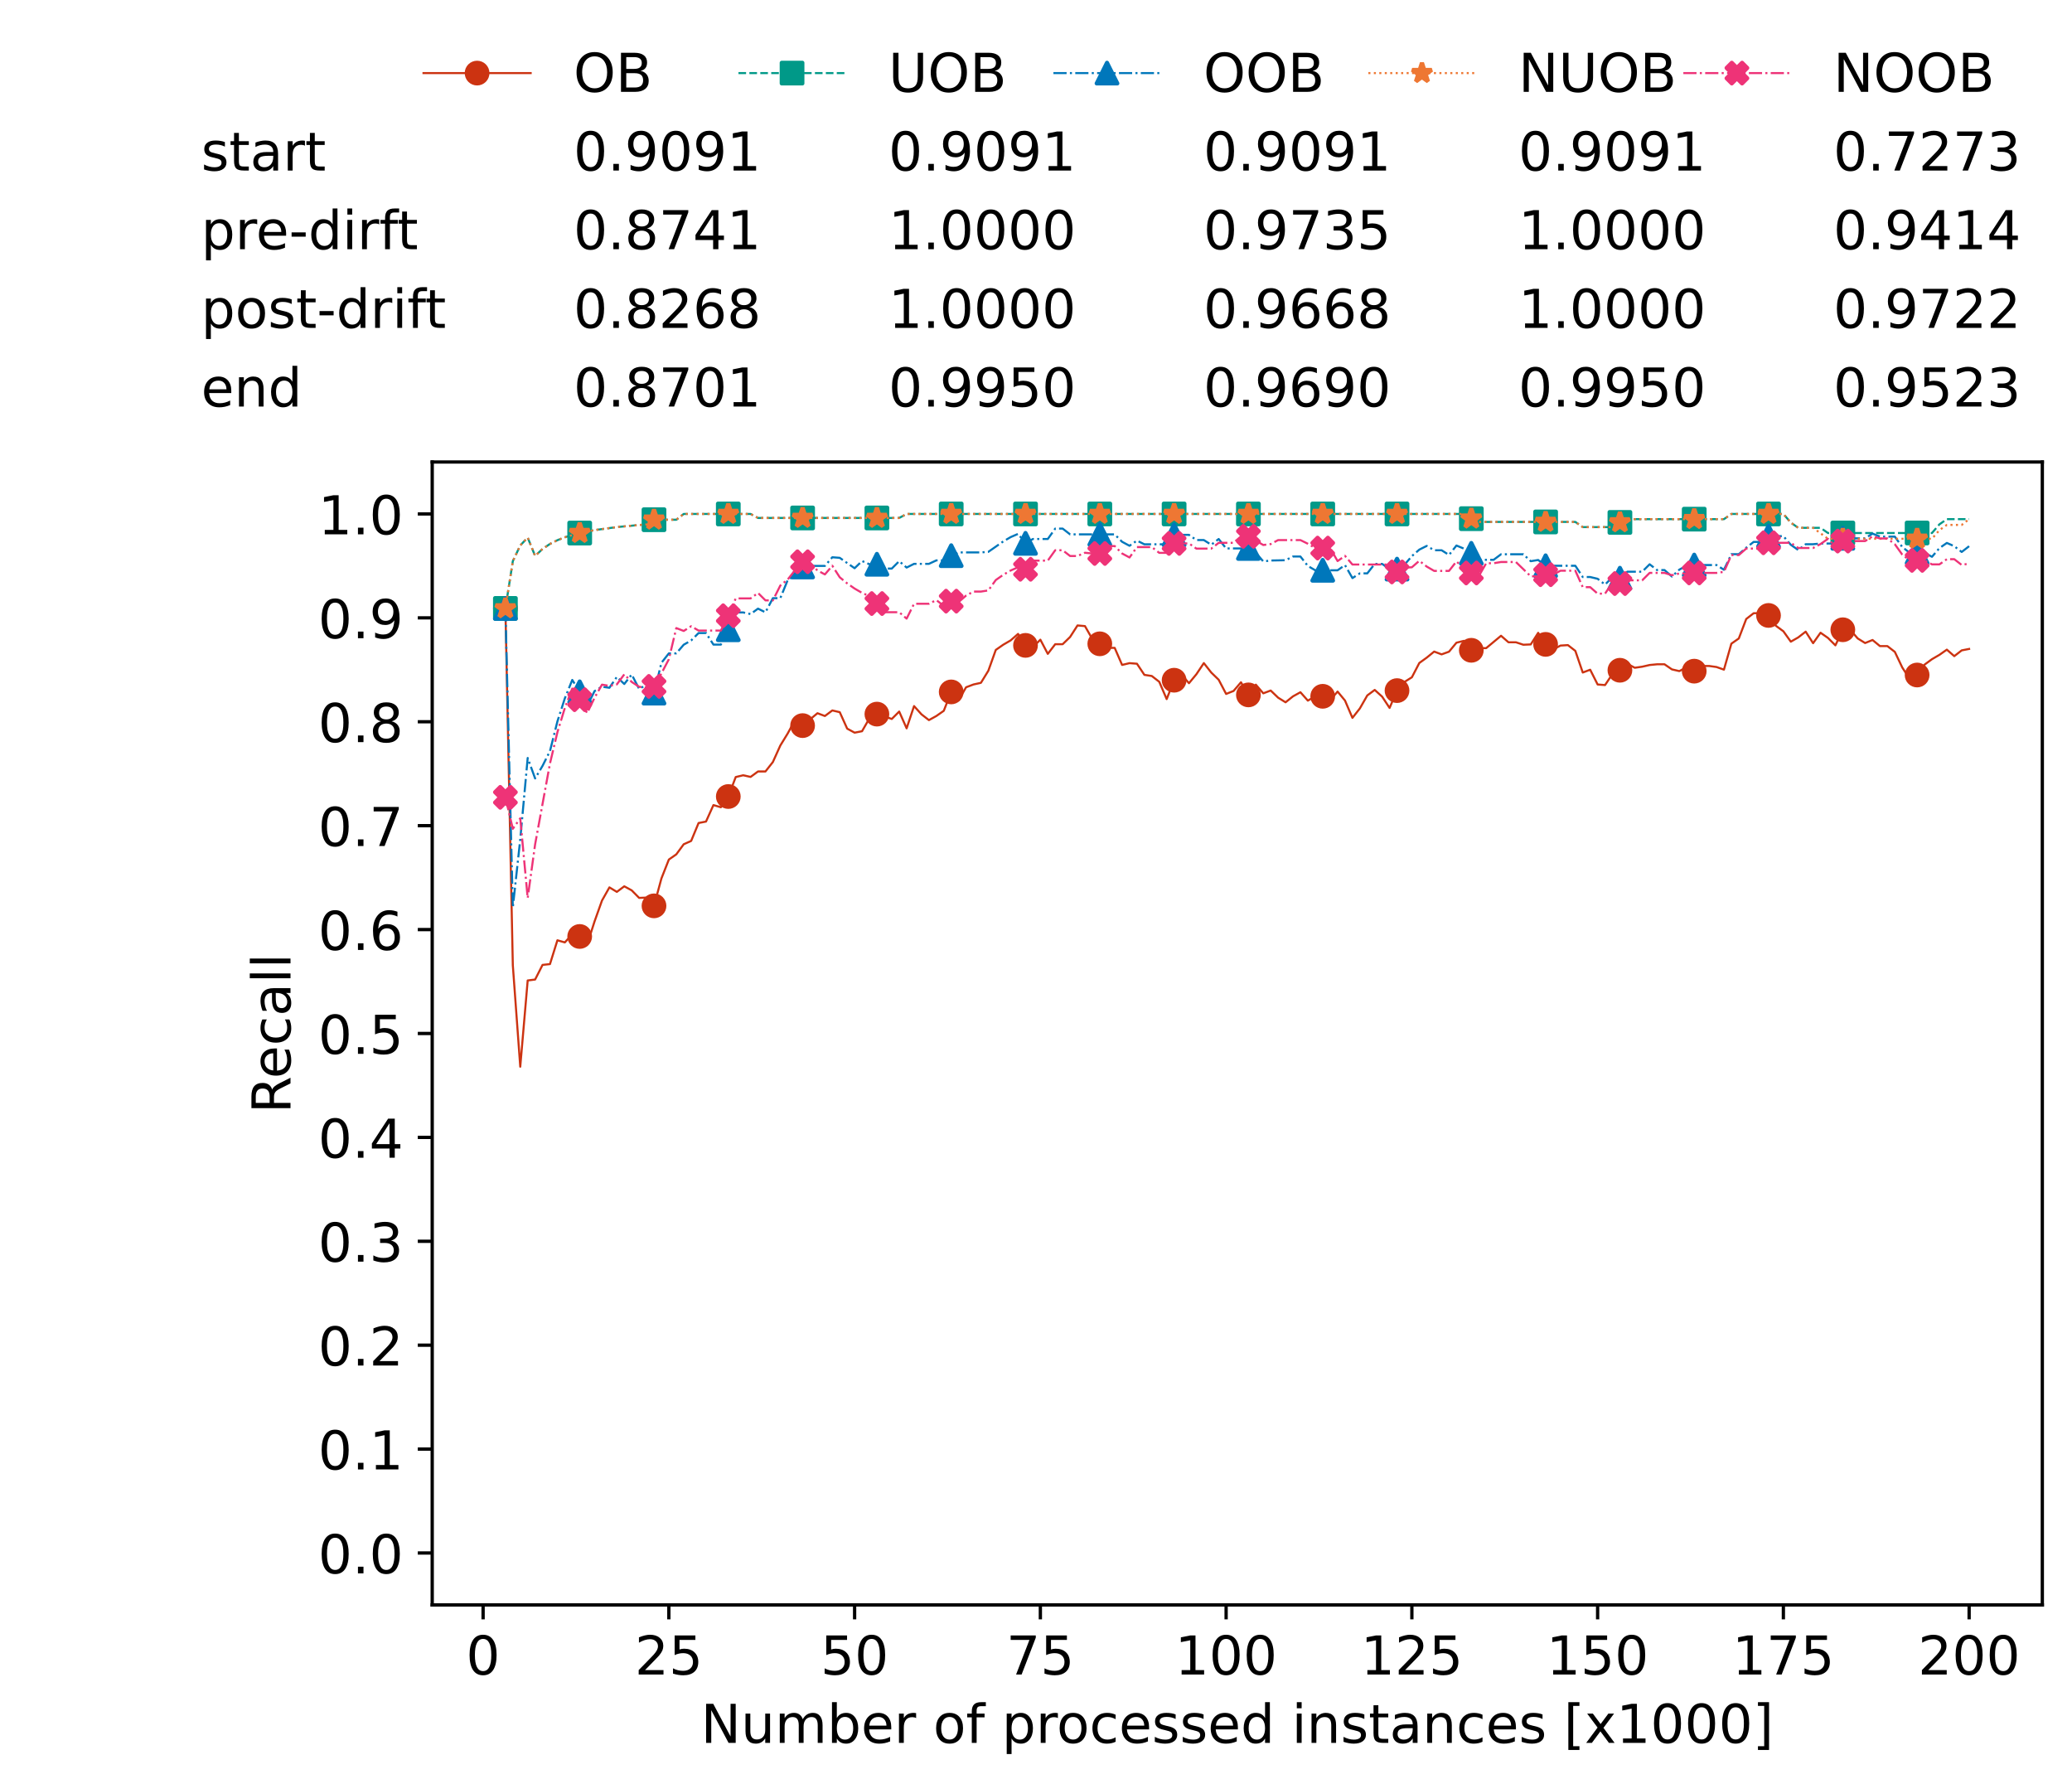 <?xml version="1.0" encoding="utf-8" standalone="no"?>
<!DOCTYPE svg PUBLIC "-//W3C//DTD SVG 1.1//EN"
  "http://www.w3.org/Graphics/SVG/1.1/DTD/svg11.dtd">
<!-- Created with matplotlib (https://matplotlib.org/) -->
<svg height="432.615pt" version="1.1" viewBox="0 0 502.65 432.615" width="502.65pt" xmlns="http://www.w3.org/2000/svg" xmlns:xlink="http://www.w3.org/1999/xlink">
 <defs>
  <style type="text/css">*{stroke-linecap:butt;stroke-linejoin:round;}</style>
 </defs>
 <g id="figure_1">
  <g id="patch_1">
   <path d="M 0 432.615 
L 502.65 432.615 
L 502.65 0 
L 0 0 
z
" style="fill:#ffffff;"/>
  </g>
  <g id="axes_1">
   <g id="patch_2">
    <path d="M 104.85 389.252 
L 495.45 389.252 
L 495.45 112.052 
L 104.85 112.052 
z
" style="fill:#ffffff;"/>
   </g>
   <g id="matplotlib.axis_1">
    <g id="xtick_1">
     <g id="line2d_1">
      <defs>
       <path d="M 0 0 
L 0 3.5 
" id="m58df2d89f0" style="stroke:#000000;stroke-width:0.8;"/>
      </defs>
      <g>
       <use style="stroke:#000000;stroke-width:0.8;" x="117.197" xlink:href="#m58df2d89f0" y="389.252"/>
      </g>
     </g>
     <g id="text_1">
      <!-- 0 -->
      <g transform="translate(113.061 406.13)scale(0.13 -0.13)">
       <defs>
        <path d="M 31.781 66.406 
Q 24.172 66.406 20.328 58.906 
Q 16.5 51.422 16.5 36.375 
Q 16.5 21.391 20.328 13.891 
Q 24.172 6.391 31.781 6.391 
Q 39.453 6.391 43.281 13.891 
Q 47.125 21.391 47.125 36.375 
Q 47.125 51.422 43.281 58.906 
Q 39.453 66.406 31.781 66.406 
z
M 31.781 74.219 
Q 44.047 74.219 50.516 64.516 
Q 56.984 54.828 56.984 36.375 
Q 56.984 17.969 50.516 8.266 
Q 44.047 -1.422 31.781 -1.422 
Q 19.531 -1.422 13.062 8.266 
Q 6.594 17.969 6.594 36.375 
Q 6.594 54.828 13.062 64.516 
Q 19.531 74.219 31.781 74.219 
z
" id="DejaVuSans-48"/>
       </defs>
       <use xlink:href="#DejaVuSans-48"/>
      </g>
     </g>
    </g>
    <g id="xtick_2">
     <g id="line2d_2">
      <g>
       <use style="stroke:#000000;stroke-width:0.8;" x="162.259" xlink:href="#m58df2d89f0" y="389.252"/>
      </g>
     </g>
     <g id="text_2">
      <!-- 25 -->
      <g transform="translate(153.988 406.13)scale(0.13 -0.13)">
       <defs>
        <path d="M 19.188 8.297 
L 53.609 8.297 
L 53.609 0 
L 7.328 0 
L 7.328 8.297 
Q 12.938 14.109 22.625 23.891 
Q 32.328 33.688 34.812 36.531 
Q 39.547 41.844 41.422 45.531 
Q 43.312 49.219 43.312 52.781 
Q 43.312 58.594 39.234 62.25 
Q 35.156 65.922 28.609 65.922 
Q 23.969 65.922 18.812 64.312 
Q 13.672 62.703 7.812 59.422 
L 7.812 69.391 
Q 13.766 71.781 18.938 73 
Q 24.125 74.219 28.422 74.219 
Q 39.75 74.219 46.484 68.547 
Q 53.219 62.891 53.219 53.422 
Q 53.219 48.922 51.531 44.891 
Q 49.859 40.875 45.406 35.406 
Q 44.188 33.984 37.641 27.219 
Q 31.109 20.453 19.188 8.297 
z
" id="DejaVuSans-50"/>
        <path d="M 10.797 72.906 
L 49.516 72.906 
L 49.516 64.594 
L 19.828 64.594 
L 19.828 46.734 
Q 21.969 47.469 24.109 47.828 
Q 26.266 48.188 28.422 48.188 
Q 40.625 48.188 47.75 41.5 
Q 54.891 34.812 54.891 23.391 
Q 54.891 11.625 47.562 5.094 
Q 40.234 -1.422 26.906 -1.422 
Q 22.312 -1.422 17.547 -0.641 
Q 12.797 0.141 7.719 1.703 
L 7.719 11.625 
Q 12.109 9.234 16.797 8.062 
Q 21.484 6.891 26.703 6.891 
Q 35.156 6.891 40.078 11.328 
Q 45.016 15.766 45.016 23.391 
Q 45.016 31 40.078 35.438 
Q 35.156 39.891 26.703 39.891 
Q 22.75 39.891 18.812 39.016 
Q 14.891 38.141 10.797 36.281 
z
" id="DejaVuSans-53"/>
       </defs>
       <use xlink:href="#DejaVuSans-50"/>
       <use x="63.623" xlink:href="#DejaVuSans-53"/>
      </g>
     </g>
    </g>
    <g id="xtick_3">
     <g id="line2d_3">
      <g>
       <use style="stroke:#000000;stroke-width:0.8;" x="207.322" xlink:href="#m58df2d89f0" y="389.252"/>
      </g>
     </g>
     <g id="text_3">
      <!-- 50 -->
      <g transform="translate(199.05 406.13)scale(0.13 -0.13)">
       <use xlink:href="#DejaVuSans-53"/>
       <use x="63.623" xlink:href="#DejaVuSans-48"/>
      </g>
     </g>
    </g>
    <g id="xtick_4">
     <g id="line2d_4">
      <g>
       <use style="stroke:#000000;stroke-width:0.8;" x="252.384" xlink:href="#m58df2d89f0" y="389.252"/>
      </g>
     </g>
     <g id="text_4">
      <!-- 75 -->
      <g transform="translate(244.113 406.13)scale(0.13 -0.13)">
       <defs>
        <path d="M 8.203 72.906 
L 55.078 72.906 
L 55.078 68.703 
L 28.609 0 
L 18.312 0 
L 43.219 64.594 
L 8.203 64.594 
z
" id="DejaVuSans-55"/>
       </defs>
       <use xlink:href="#DejaVuSans-55"/>
       <use x="63.623" xlink:href="#DejaVuSans-53"/>
      </g>
     </g>
    </g>
    <g id="xtick_5">
     <g id="line2d_5">
      <g>
       <use style="stroke:#000000;stroke-width:0.8;" x="297.446" xlink:href="#m58df2d89f0" y="389.252"/>
      </g>
     </g>
     <g id="text_5">
      <!-- 100 -->
      <g transform="translate(285.039 406.13)scale(0.13 -0.13)">
       <defs>
        <path d="M 12.406 8.297 
L 28.516 8.297 
L 28.516 63.922 
L 10.984 60.406 
L 10.984 69.391 
L 28.422 72.906 
L 38.281 72.906 
L 38.281 8.297 
L 54.391 8.297 
L 54.391 0 
L 12.406 0 
z
" id="DejaVuSans-49"/>
       </defs>
       <use xlink:href="#DejaVuSans-49"/>
       <use x="63.623" xlink:href="#DejaVuSans-48"/>
       <use x="127.246" xlink:href="#DejaVuSans-48"/>
      </g>
     </g>
    </g>
    <g id="xtick_6">
     <g id="line2d_6">
      <g>
       <use style="stroke:#000000;stroke-width:0.8;" x="342.509" xlink:href="#m58df2d89f0" y="389.252"/>
      </g>
     </g>
     <g id="text_6">
      <!-- 125 -->
      <g transform="translate(330.102 406.13)scale(0.13 -0.13)">
       <use xlink:href="#DejaVuSans-49"/>
       <use x="63.623" xlink:href="#DejaVuSans-50"/>
       <use x="127.246" xlink:href="#DejaVuSans-53"/>
      </g>
     </g>
    </g>
    <g id="xtick_7">
     <g id="line2d_7">
      <g>
       <use style="stroke:#000000;stroke-width:0.8;" x="387.571" xlink:href="#m58df2d89f0" y="389.252"/>
      </g>
     </g>
     <g id="text_7">
      <!-- 150 -->
      <g transform="translate(375.164 406.13)scale(0.13 -0.13)">
       <use xlink:href="#DejaVuSans-49"/>
       <use x="63.623" xlink:href="#DejaVuSans-53"/>
       <use x="127.246" xlink:href="#DejaVuSans-48"/>
      </g>
     </g>
    </g>
    <g id="xtick_8">
     <g id="line2d_8">
      <g>
       <use style="stroke:#000000;stroke-width:0.8;" x="432.633" xlink:href="#m58df2d89f0" y="389.252"/>
      </g>
     </g>
     <g id="text_8">
      <!-- 175 -->
      <g transform="translate(420.226 406.13)scale(0.13 -0.13)">
       <use xlink:href="#DejaVuSans-49"/>
       <use x="63.623" xlink:href="#DejaVuSans-55"/>
       <use x="127.246" xlink:href="#DejaVuSans-53"/>
      </g>
     </g>
    </g>
    <g id="xtick_9">
     <g id="line2d_9">
      <g>
       <use style="stroke:#000000;stroke-width:0.8;" x="477.695" xlink:href="#m58df2d89f0" y="389.252"/>
      </g>
     </g>
     <g id="text_9">
      <!-- 200 -->
      <g transform="translate(465.289 406.13)scale(0.13 -0.13)">
       <use xlink:href="#DejaVuSans-50"/>
       <use x="63.623" xlink:href="#DejaVuSans-48"/>
       <use x="127.246" xlink:href="#DejaVuSans-48"/>
      </g>
     </g>
    </g>
    <g id="text_10">
     <!-- Number of processed instances [x1000] -->
     <g transform="translate(170.025 422.711)scale(0.13 -0.13)">
      <defs>
       <path d="M 9.812 72.906 
L 23.094 72.906 
L 55.422 11.922 
L 55.422 72.906 
L 64.984 72.906 
L 64.984 0 
L 51.703 0 
L 19.391 60.984 
L 19.391 0 
L 9.812 0 
z
" id="DejaVuSans-78"/>
       <path d="M 8.5 21.578 
L 8.5 54.688 
L 17.484 54.688 
L 17.484 21.922 
Q 17.484 14.156 20.5 10.266 
Q 23.531 6.391 29.594 6.391 
Q 36.859 6.391 41.078 11.031 
Q 45.312 15.672 45.312 23.688 
L 45.312 54.688 
L 54.297 54.688 
L 54.297 0 
L 45.312 0 
L 45.312 8.406 
Q 42.047 3.422 37.719 1 
Q 33.406 -1.422 27.688 -1.422 
Q 18.266 -1.422 13.375 4.438 
Q 8.5 10.297 8.5 21.578 
z
M 31.109 56 
z
" id="DejaVuSans-117"/>
       <path d="M 52 44.188 
Q 55.375 50.25 60.062 53.125 
Q 64.75 56 71.094 56 
Q 79.641 56 84.281 50.016 
Q 88.922 44.047 88.922 33.016 
L 88.922 0 
L 79.891 0 
L 79.891 32.719 
Q 79.891 40.578 77.094 44.375 
Q 74.312 48.188 68.609 48.188 
Q 61.625 48.188 57.562 43.547 
Q 53.516 38.922 53.516 30.906 
L 53.516 0 
L 44.484 0 
L 44.484 32.719 
Q 44.484 40.625 41.703 44.406 
Q 38.922 48.188 33.109 48.188 
Q 26.219 48.188 22.156 43.531 
Q 18.109 38.875 18.109 30.906 
L 18.109 0 
L 9.078 0 
L 9.078 54.688 
L 18.109 54.688 
L 18.109 46.188 
Q 21.188 51.219 25.484 53.609 
Q 29.781 56 35.688 56 
Q 41.656 56 45.828 52.969 
Q 50 49.953 52 44.188 
z
" id="DejaVuSans-109"/>
       <path d="M 48.688 27.297 
Q 48.688 37.203 44.609 42.844 
Q 40.531 48.484 33.406 48.484 
Q 26.266 48.484 22.188 42.844 
Q 18.109 37.203 18.109 27.297 
Q 18.109 17.391 22.188 11.75 
Q 26.266 6.109 33.406 6.109 
Q 40.531 6.109 44.609 11.75 
Q 48.688 17.391 48.688 27.297 
z
M 18.109 46.391 
Q 20.953 51.266 25.266 53.625 
Q 29.594 56 35.594 56 
Q 45.562 56 51.781 48.094 
Q 58.016 40.188 58.016 27.297 
Q 58.016 14.406 51.781 6.484 
Q 45.562 -1.422 35.594 -1.422 
Q 29.594 -1.422 25.266 0.953 
Q 20.953 3.328 18.109 8.203 
L 18.109 0 
L 9.078 0 
L 9.078 75.984 
L 18.109 75.984 
z
" id="DejaVuSans-98"/>
       <path d="M 56.203 29.594 
L 56.203 25.203 
L 14.891 25.203 
Q 15.484 15.922 20.484 11.062 
Q 25.484 6.203 34.422 6.203 
Q 39.594 6.203 44.453 7.469 
Q 49.312 8.734 54.109 11.281 
L 54.109 2.781 
Q 49.266 0.734 44.188 -0.344 
Q 39.109 -1.422 33.891 -1.422 
Q 20.797 -1.422 13.156 6.188 
Q 5.516 13.812 5.516 26.812 
Q 5.516 40.234 12.766 48.109 
Q 20.016 56 32.328 56 
Q 43.359 56 49.781 48.891 
Q 56.203 41.797 56.203 29.594 
z
M 47.219 32.234 
Q 47.125 39.594 43.094 43.984 
Q 39.062 48.391 32.422 48.391 
Q 24.906 48.391 20.391 44.141 
Q 15.875 39.891 15.188 32.172 
z
" id="DejaVuSans-101"/>
       <path d="M 41.109 46.297 
Q 39.594 47.172 37.812 47.578 
Q 36.031 48 33.891 48 
Q 26.266 48 22.188 43.047 
Q 18.109 38.094 18.109 28.812 
L 18.109 0 
L 9.078 0 
L 9.078 54.688 
L 18.109 54.688 
L 18.109 46.188 
Q 20.953 51.172 25.484 53.578 
Q 30.031 56 36.531 56 
Q 37.453 56 38.578 55.875 
Q 39.703 55.766 41.062 55.516 
z
" id="DejaVuSans-114"/>
       <path id="DejaVuSans-32"/>
       <path d="M 30.609 48.391 
Q 23.391 48.391 19.188 42.75 
Q 14.984 37.109 14.984 27.297 
Q 14.984 17.484 19.156 11.844 
Q 23.344 6.203 30.609 6.203 
Q 37.797 6.203 41.984 11.859 
Q 46.188 17.531 46.188 27.297 
Q 46.188 37.016 41.984 42.703 
Q 37.797 48.391 30.609 48.391 
z
M 30.609 56 
Q 42.328 56 49.016 48.375 
Q 55.719 40.766 55.719 27.297 
Q 55.719 13.875 49.016 6.219 
Q 42.328 -1.422 30.609 -1.422 
Q 18.844 -1.422 12.172 6.219 
Q 5.516 13.875 5.516 27.297 
Q 5.516 40.766 12.172 48.375 
Q 18.844 56 30.609 56 
z
" id="DejaVuSans-111"/>
       <path d="M 37.109 75.984 
L 37.109 68.5 
L 28.516 68.5 
Q 23.688 68.5 21.797 66.547 
Q 19.922 64.594 19.922 59.516 
L 19.922 54.688 
L 34.719 54.688 
L 34.719 47.703 
L 19.922 47.703 
L 19.922 0 
L 10.891 0 
L 10.891 47.703 
L 2.297 47.703 
L 2.297 54.688 
L 10.891 54.688 
L 10.891 58.5 
Q 10.891 67.625 15.141 71.797 
Q 19.391 75.984 28.609 75.984 
z
" id="DejaVuSans-102"/>
       <path d="M 18.109 8.203 
L 18.109 -20.797 
L 9.078 -20.797 
L 9.078 54.688 
L 18.109 54.688 
L 18.109 46.391 
Q 20.953 51.266 25.266 53.625 
Q 29.594 56 35.594 56 
Q 45.562 56 51.781 48.094 
Q 58.016 40.188 58.016 27.297 
Q 58.016 14.406 51.781 6.484 
Q 45.562 -1.422 35.594 -1.422 
Q 29.594 -1.422 25.266 0.953 
Q 20.953 3.328 18.109 8.203 
z
M 48.688 27.297 
Q 48.688 37.203 44.609 42.844 
Q 40.531 48.484 33.406 48.484 
Q 26.266 48.484 22.188 42.844 
Q 18.109 37.203 18.109 27.297 
Q 18.109 17.391 22.188 11.75 
Q 26.266 6.109 33.406 6.109 
Q 40.531 6.109 44.609 11.75 
Q 48.688 17.391 48.688 27.297 
z
" id="DejaVuSans-112"/>
       <path d="M 48.781 52.594 
L 48.781 44.188 
Q 44.969 46.297 41.141 47.344 
Q 37.312 48.391 33.406 48.391 
Q 24.656 48.391 19.812 42.844 
Q 14.984 37.312 14.984 27.297 
Q 14.984 17.281 19.812 11.734 
Q 24.656 6.203 33.406 6.203 
Q 37.312 6.203 41.141 7.25 
Q 44.969 8.297 48.781 10.406 
L 48.781 2.094 
Q 45.016 0.344 40.984 -0.531 
Q 36.969 -1.422 32.422 -1.422 
Q 20.062 -1.422 12.781 6.344 
Q 5.516 14.109 5.516 27.297 
Q 5.516 40.672 12.859 48.328 
Q 20.219 56 33.016 56 
Q 37.156 56 41.109 55.141 
Q 45.062 54.297 48.781 52.594 
z
" id="DejaVuSans-99"/>
       <path d="M 44.281 53.078 
L 44.281 44.578 
Q 40.484 46.531 36.375 47.5 
Q 32.281 48.484 27.875 48.484 
Q 21.188 48.484 17.844 46.438 
Q 14.5 44.391 14.5 40.281 
Q 14.5 37.156 16.891 35.375 
Q 19.281 33.594 26.516 31.984 
L 29.594 31.297 
Q 39.156 29.25 43.188 25.516 
Q 47.219 21.781 47.219 15.094 
Q 47.219 7.469 41.188 3.016 
Q 35.156 -1.422 24.609 -1.422 
Q 20.219 -1.422 15.453 -0.562 
Q 10.688 0.297 5.422 2 
L 5.422 11.281 
Q 10.406 8.688 15.234 7.391 
Q 20.062 6.109 24.812 6.109 
Q 31.156 6.109 34.562 8.281 
Q 37.984 10.453 37.984 14.406 
Q 37.984 18.062 35.516 20.016 
Q 33.062 21.969 24.703 23.781 
L 21.578 24.516 
Q 13.234 26.266 9.516 29.906 
Q 5.812 33.547 5.812 39.891 
Q 5.812 47.609 11.281 51.797 
Q 16.75 56 26.812 56 
Q 31.781 56 36.172 55.266 
Q 40.578 54.547 44.281 53.078 
z
" id="DejaVuSans-115"/>
       <path d="M 45.406 46.391 
L 45.406 75.984 
L 54.391 75.984 
L 54.391 0 
L 45.406 0 
L 45.406 8.203 
Q 42.578 3.328 38.25 0.953 
Q 33.938 -1.422 27.875 -1.422 
Q 17.969 -1.422 11.734 6.484 
Q 5.516 14.406 5.516 27.297 
Q 5.516 40.188 11.734 48.094 
Q 17.969 56 27.875 56 
Q 33.938 56 38.25 53.625 
Q 42.578 51.266 45.406 46.391 
z
M 14.797 27.297 
Q 14.797 17.391 18.875 11.75 
Q 22.953 6.109 30.078 6.109 
Q 37.203 6.109 41.297 11.75 
Q 45.406 17.391 45.406 27.297 
Q 45.406 37.203 41.297 42.844 
Q 37.203 48.484 30.078 48.484 
Q 22.953 48.484 18.875 42.844 
Q 14.797 37.203 14.797 27.297 
z
" id="DejaVuSans-100"/>
       <path d="M 9.422 54.688 
L 18.406 54.688 
L 18.406 0 
L 9.422 0 
z
M 9.422 75.984 
L 18.406 75.984 
L 18.406 64.594 
L 9.422 64.594 
z
" id="DejaVuSans-105"/>
       <path d="M 54.891 33.016 
L 54.891 0 
L 45.906 0 
L 45.906 32.719 
Q 45.906 40.484 42.875 44.328 
Q 39.844 48.188 33.797 48.188 
Q 26.516 48.188 22.312 43.547 
Q 18.109 38.922 18.109 30.906 
L 18.109 0 
L 9.078 0 
L 9.078 54.688 
L 18.109 54.688 
L 18.109 46.188 
Q 21.344 51.125 25.703 53.562 
Q 30.078 56 35.797 56 
Q 45.219 56 50.047 50.172 
Q 54.891 44.344 54.891 33.016 
z
" id="DejaVuSans-110"/>
       <path d="M 18.312 70.219 
L 18.312 54.688 
L 36.812 54.688 
L 36.812 47.703 
L 18.312 47.703 
L 18.312 18.016 
Q 18.312 11.328 20.141 9.422 
Q 21.969 7.516 27.594 7.516 
L 36.812 7.516 
L 36.812 0 
L 27.594 0 
Q 17.188 0 13.234 3.875 
Q 9.281 7.766 9.281 18.016 
L 9.281 47.703 
L 2.688 47.703 
L 2.688 54.688 
L 9.281 54.688 
L 9.281 70.219 
z
" id="DejaVuSans-116"/>
       <path d="M 34.281 27.484 
Q 23.391 27.484 19.188 25 
Q 14.984 22.516 14.984 16.5 
Q 14.984 11.719 18.141 8.906 
Q 21.297 6.109 26.703 6.109 
Q 34.188 6.109 38.703 11.406 
Q 43.219 16.703 43.219 25.484 
L 43.219 27.484 
z
M 52.203 31.203 
L 52.203 0 
L 43.219 0 
L 43.219 8.297 
Q 40.141 3.328 35.547 0.953 
Q 30.953 -1.422 24.312 -1.422 
Q 15.922 -1.422 10.953 3.297 
Q 6 8.016 6 15.922 
Q 6 25.141 12.172 29.828 
Q 18.359 34.516 30.609 34.516 
L 43.219 34.516 
L 43.219 35.406 
Q 43.219 41.609 39.141 45 
Q 35.062 48.391 27.688 48.391 
Q 23 48.391 18.547 47.266 
Q 14.109 46.141 10.016 43.891 
L 10.016 52.203 
Q 14.938 54.109 19.578 55.047 
Q 24.219 56 28.609 56 
Q 40.484 56 46.344 49.844 
Q 52.203 43.703 52.203 31.203 
z
" id="DejaVuSans-97"/>
       <path d="M 8.594 75.984 
L 29.297 75.984 
L 29.297 69 
L 17.578 69 
L 17.578 -6.203 
L 29.297 -6.203 
L 29.297 -13.188 
L 8.594 -13.188 
z
" id="DejaVuSans-91"/>
       <path d="M 54.891 54.688 
L 35.109 28.078 
L 55.906 0 
L 45.312 0 
L 29.391 21.484 
L 13.484 0 
L 2.875 0 
L 24.125 28.609 
L 4.688 54.688 
L 15.281 54.688 
L 29.781 35.203 
L 44.281 54.688 
z
" id="DejaVuSans-120"/>
       <path d="M 30.422 75.984 
L 30.422 -13.188 
L 9.719 -13.188 
L 9.719 -6.203 
L 21.391 -6.203 
L 21.391 69 
L 9.719 69 
L 9.719 75.984 
z
" id="DejaVuSans-93"/>
      </defs>
      <use xlink:href="#DejaVuSans-78"/>
      <use x="74.805" xlink:href="#DejaVuSans-117"/>
      <use x="138.184" xlink:href="#DejaVuSans-109"/>
      <use x="235.596" xlink:href="#DejaVuSans-98"/>
      <use x="299.072" xlink:href="#DejaVuSans-101"/>
      <use x="360.596" xlink:href="#DejaVuSans-114"/>
      <use x="401.709" xlink:href="#DejaVuSans-32"/>
      <use x="433.496" xlink:href="#DejaVuSans-111"/>
      <use x="494.678" xlink:href="#DejaVuSans-102"/>
      <use x="529.883" xlink:href="#DejaVuSans-32"/>
      <use x="561.67" xlink:href="#DejaVuSans-112"/>
      <use x="625.146" xlink:href="#DejaVuSans-114"/>
      <use x="664.01" xlink:href="#DejaVuSans-111"/>
      <use x="725.191" xlink:href="#DejaVuSans-99"/>
      <use x="780.172" xlink:href="#DejaVuSans-101"/>
      <use x="841.695" xlink:href="#DejaVuSans-115"/>
      <use x="893.795" xlink:href="#DejaVuSans-115"/>
      <use x="945.895" xlink:href="#DejaVuSans-101"/>
      <use x="1007.418" xlink:href="#DejaVuSans-100"/>
      <use x="1070.895" xlink:href="#DejaVuSans-32"/>
      <use x="1102.682" xlink:href="#DejaVuSans-105"/>
      <use x="1130.465" xlink:href="#DejaVuSans-110"/>
      <use x="1193.844" xlink:href="#DejaVuSans-115"/>
      <use x="1245.943" xlink:href="#DejaVuSans-116"/>
      <use x="1285.152" xlink:href="#DejaVuSans-97"/>
      <use x="1346.432" xlink:href="#DejaVuSans-110"/>
      <use x="1409.811" xlink:href="#DejaVuSans-99"/>
      <use x="1464.791" xlink:href="#DejaVuSans-101"/>
      <use x="1526.314" xlink:href="#DejaVuSans-115"/>
      <use x="1578.414" xlink:href="#DejaVuSans-32"/>
      <use x="1610.201" xlink:href="#DejaVuSans-91"/>
      <use x="1649.215" xlink:href="#DejaVuSans-120"/>
      <use x="1708.395" xlink:href="#DejaVuSans-49"/>
      <use x="1772.018" xlink:href="#DejaVuSans-48"/>
      <use x="1835.641" xlink:href="#DejaVuSans-48"/>
      <use x="1899.264" xlink:href="#DejaVuSans-48"/>
      <use x="1962.887" xlink:href="#DejaVuSans-93"/>
     </g>
    </g>
   </g>
   <g id="matplotlib.axis_2">
    <g id="ytick_1">
     <g id="line2d_10">
      <defs>
       <path d="M 0 0 
L -3.5 0 
" id="m8501a7afa4" style="stroke:#000000;stroke-width:0.8;"/>
      </defs>
      <g>
       <use style="stroke:#000000;stroke-width:0.8;" x="104.85" xlink:href="#m8501a7afa4" y="376.652"/>
      </g>
     </g>
     <g id="text_11">
      <!-- 0.0 -->
      <g transform="translate(77.176 381.591)scale(0.13 -0.13)">
       <defs>
        <path d="M 10.688 12.406 
L 21 12.406 
L 21 0 
L 10.688 0 
z
" id="DejaVuSans-46"/>
       </defs>
       <use xlink:href="#DejaVuSans-48"/>
       <use x="63.623" xlink:href="#DejaVuSans-46"/>
       <use x="95.41" xlink:href="#DejaVuSans-48"/>
      </g>
     </g>
    </g>
    <g id="ytick_2">
     <g id="line2d_11">
      <g>
       <use style="stroke:#000000;stroke-width:0.8;" x="104.85" xlink:href="#m8501a7afa4" y="351.452"/>
      </g>
     </g>
     <g id="text_12">
      <!-- 0.1 -->
      <g transform="translate(77.176 356.391)scale(0.13 -0.13)">
       <use xlink:href="#DejaVuSans-48"/>
       <use x="63.623" xlink:href="#DejaVuSans-46"/>
       <use x="95.41" xlink:href="#DejaVuSans-49"/>
      </g>
     </g>
    </g>
    <g id="ytick_3">
     <g id="line2d_12">
      <g>
       <use style="stroke:#000000;stroke-width:0.8;" x="104.85" xlink:href="#m8501a7afa4" y="326.252"/>
      </g>
     </g>
     <g id="text_13">
      <!-- 0.2 -->
      <g transform="translate(77.176 331.191)scale(0.13 -0.13)">
       <use xlink:href="#DejaVuSans-48"/>
       <use x="63.623" xlink:href="#DejaVuSans-46"/>
       <use x="95.41" xlink:href="#DejaVuSans-50"/>
      </g>
     </g>
    </g>
    <g id="ytick_4">
     <g id="line2d_13">
      <g>
       <use style="stroke:#000000;stroke-width:0.8;" x="104.85" xlink:href="#m8501a7afa4" y="301.052"/>
      </g>
     </g>
     <g id="text_14">
      <!-- 0.3 -->
      <g transform="translate(77.176 305.991)scale(0.13 -0.13)">
       <defs>
        <path d="M 40.578 39.312 
Q 47.656 37.797 51.625 33 
Q 55.609 28.219 55.609 21.188 
Q 55.609 10.406 48.188 4.484 
Q 40.766 -1.422 27.094 -1.422 
Q 22.516 -1.422 17.656 -0.516 
Q 12.797 0.391 7.625 2.203 
L 7.625 11.719 
Q 11.719 9.328 16.594 8.109 
Q 21.484 6.891 26.812 6.891 
Q 36.078 6.891 40.938 10.547 
Q 45.797 14.203 45.797 21.188 
Q 45.797 27.641 41.281 31.266 
Q 36.766 34.906 28.719 34.906 
L 20.219 34.906 
L 20.219 43.016 
L 29.109 43.016 
Q 36.375 43.016 40.234 45.922 
Q 44.094 48.828 44.094 54.297 
Q 44.094 59.906 40.109 62.906 
Q 36.141 65.922 28.719 65.922 
Q 24.656 65.922 20.016 65.031 
Q 15.375 64.156 9.812 62.312 
L 9.812 71.094 
Q 15.438 72.656 20.344 73.438 
Q 25.25 74.219 29.594 74.219 
Q 40.828 74.219 47.359 69.109 
Q 53.906 64.016 53.906 55.328 
Q 53.906 49.266 50.438 45.094 
Q 46.969 40.922 40.578 39.312 
z
" id="DejaVuSans-51"/>
       </defs>
       <use xlink:href="#DejaVuSans-48"/>
       <use x="63.623" xlink:href="#DejaVuSans-46"/>
       <use x="95.41" xlink:href="#DejaVuSans-51"/>
      </g>
     </g>
    </g>
    <g id="ytick_5">
     <g id="line2d_14">
      <g>
       <use style="stroke:#000000;stroke-width:0.8;" x="104.85" xlink:href="#m8501a7afa4" y="275.852"/>
      </g>
     </g>
     <g id="text_15">
      <!-- 0.4 -->
      <g transform="translate(77.176 280.791)scale(0.13 -0.13)">
       <defs>
        <path d="M 37.797 64.312 
L 12.891 25.391 
L 37.797 25.391 
z
M 35.203 72.906 
L 47.609 72.906 
L 47.609 25.391 
L 58.016 25.391 
L 58.016 17.188 
L 47.609 17.188 
L 47.609 0 
L 37.797 0 
L 37.797 17.188 
L 4.891 17.188 
L 4.891 26.703 
z
" id="DejaVuSans-52"/>
       </defs>
       <use xlink:href="#DejaVuSans-48"/>
       <use x="63.623" xlink:href="#DejaVuSans-46"/>
       <use x="95.41" xlink:href="#DejaVuSans-52"/>
      </g>
     </g>
    </g>
    <g id="ytick_6">
     <g id="line2d_15">
      <g>
       <use style="stroke:#000000;stroke-width:0.8;" x="104.85" xlink:href="#m8501a7afa4" y="250.652"/>
      </g>
     </g>
     <g id="text_16">
      <!-- 0.5 -->
      <g transform="translate(77.176 255.591)scale(0.13 -0.13)">
       <use xlink:href="#DejaVuSans-48"/>
       <use x="63.623" xlink:href="#DejaVuSans-46"/>
       <use x="95.41" xlink:href="#DejaVuSans-53"/>
      </g>
     </g>
    </g>
    <g id="ytick_7">
     <g id="line2d_16">
      <g>
       <use style="stroke:#000000;stroke-width:0.8;" x="104.85" xlink:href="#m8501a7afa4" y="225.452"/>
      </g>
     </g>
     <g id="text_17">
      <!-- 0.6 -->
      <g transform="translate(77.176 230.391)scale(0.13 -0.13)">
       <defs>
        <path d="M 33.016 40.375 
Q 26.375 40.375 22.484 35.828 
Q 18.609 31.297 18.609 23.391 
Q 18.609 15.531 22.484 10.953 
Q 26.375 6.391 33.016 6.391 
Q 39.656 6.391 43.531 10.953 
Q 47.406 15.531 47.406 23.391 
Q 47.406 31.297 43.531 35.828 
Q 39.656 40.375 33.016 40.375 
z
M 52.594 71.297 
L 52.594 62.312 
Q 48.875 64.062 45.094 64.984 
Q 41.312 65.922 37.594 65.922 
Q 27.828 65.922 22.672 59.328 
Q 17.531 52.734 16.797 39.406 
Q 19.672 43.656 24.016 45.922 
Q 28.375 48.188 33.594 48.188 
Q 44.578 48.188 50.953 41.516 
Q 57.328 34.859 57.328 23.391 
Q 57.328 12.156 50.688 5.359 
Q 44.047 -1.422 33.016 -1.422 
Q 20.359 -1.422 13.672 8.266 
Q 6.984 17.969 6.984 36.375 
Q 6.984 53.656 15.188 63.938 
Q 23.391 74.219 37.203 74.219 
Q 40.922 74.219 44.703 73.484 
Q 48.484 72.75 52.594 71.297 
z
" id="DejaVuSans-54"/>
       </defs>
       <use xlink:href="#DejaVuSans-48"/>
       <use x="63.623" xlink:href="#DejaVuSans-46"/>
       <use x="95.41" xlink:href="#DejaVuSans-54"/>
      </g>
     </g>
    </g>
    <g id="ytick_8">
     <g id="line2d_17">
      <g>
       <use style="stroke:#000000;stroke-width:0.8;" x="104.85" xlink:href="#m8501a7afa4" y="200.252"/>
      </g>
     </g>
     <g id="text_18">
      <!-- 0.7 -->
      <g transform="translate(77.176 205.191)scale(0.13 -0.13)">
       <use xlink:href="#DejaVuSans-48"/>
       <use x="63.623" xlink:href="#DejaVuSans-46"/>
       <use x="95.41" xlink:href="#DejaVuSans-55"/>
      </g>
     </g>
    </g>
    <g id="ytick_9">
     <g id="line2d_18">
      <g>
       <use style="stroke:#000000;stroke-width:0.8;" x="104.85" xlink:href="#m8501a7afa4" y="175.052"/>
      </g>
     </g>
     <g id="text_19">
      <!-- 0.8 -->
      <g transform="translate(77.176 179.991)scale(0.13 -0.13)">
       <defs>
        <path d="M 31.781 34.625 
Q 24.75 34.625 20.719 30.859 
Q 16.703 27.094 16.703 20.516 
Q 16.703 13.922 20.719 10.156 
Q 24.75 6.391 31.781 6.391 
Q 38.812 6.391 42.859 10.172 
Q 46.922 13.969 46.922 20.516 
Q 46.922 27.094 42.891 30.859 
Q 38.875 34.625 31.781 34.625 
z
M 21.922 38.812 
Q 15.578 40.375 12.031 44.719 
Q 8.5 49.078 8.5 55.328 
Q 8.5 64.062 14.719 69.141 
Q 20.953 74.219 31.781 74.219 
Q 42.672 74.219 48.875 69.141 
Q 55.078 64.062 55.078 55.328 
Q 55.078 49.078 51.531 44.719 
Q 48 40.375 41.703 38.812 
Q 48.828 37.156 52.797 32.312 
Q 56.781 27.484 56.781 20.516 
Q 56.781 9.906 50.312 4.234 
Q 43.844 -1.422 31.781 -1.422 
Q 19.734 -1.422 13.25 4.234 
Q 6.781 9.906 6.781 20.516 
Q 6.781 27.484 10.781 32.312 
Q 14.797 37.156 21.922 38.812 
z
M 18.312 54.391 
Q 18.312 48.734 21.844 45.562 
Q 25.391 42.391 31.781 42.391 
Q 38.141 42.391 41.719 45.562 
Q 45.312 48.734 45.312 54.391 
Q 45.312 60.062 41.719 63.234 
Q 38.141 66.406 31.781 66.406 
Q 25.391 66.406 21.844 63.234 
Q 18.312 60.062 18.312 54.391 
z
" id="DejaVuSans-56"/>
       </defs>
       <use xlink:href="#DejaVuSans-48"/>
       <use x="63.623" xlink:href="#DejaVuSans-46"/>
       <use x="95.41" xlink:href="#DejaVuSans-56"/>
      </g>
     </g>
    </g>
    <g id="ytick_10">
     <g id="line2d_19">
      <g>
       <use style="stroke:#000000;stroke-width:0.8;" x="104.85" xlink:href="#m8501a7afa4" y="149.852"/>
      </g>
     </g>
     <g id="text_20">
      <!-- 0.9 -->
      <g transform="translate(77.176 154.791)scale(0.13 -0.13)">
       <defs>
        <path d="M 10.984 1.516 
L 10.984 10.5 
Q 14.703 8.734 18.5 7.812 
Q 22.312 6.891 25.984 6.891 
Q 35.75 6.891 40.891 13.453 
Q 46.047 20.016 46.781 33.406 
Q 43.953 29.203 39.594 26.953 
Q 35.25 24.703 29.984 24.703 
Q 19.047 24.703 12.672 31.312 
Q 6.297 37.938 6.297 49.422 
Q 6.297 60.641 12.938 67.422 
Q 19.578 74.219 30.609 74.219 
Q 43.266 74.219 49.922 64.516 
Q 56.594 54.828 56.594 36.375 
Q 56.594 19.141 48.406 8.859 
Q 40.234 -1.422 26.422 -1.422 
Q 22.703 -1.422 18.891 -0.688 
Q 15.094 0.047 10.984 1.516 
z
M 30.609 32.422 
Q 37.25 32.422 41.125 36.953 
Q 45.016 41.5 45.016 49.422 
Q 45.016 57.281 41.125 61.844 
Q 37.25 66.406 30.609 66.406 
Q 23.969 66.406 20.094 61.844 
Q 16.219 57.281 16.219 49.422 
Q 16.219 41.5 20.094 36.953 
Q 23.969 32.422 30.609 32.422 
z
" id="DejaVuSans-57"/>
       </defs>
       <use xlink:href="#DejaVuSans-48"/>
       <use x="63.623" xlink:href="#DejaVuSans-46"/>
       <use x="95.41" xlink:href="#DejaVuSans-57"/>
      </g>
     </g>
    </g>
    <g id="ytick_11">
     <g id="line2d_20">
      <g>
       <use style="stroke:#000000;stroke-width:0.8;" x="104.85" xlink:href="#m8501a7afa4" y="124.652"/>
      </g>
     </g>
     <g id="text_21">
      <!-- 1.0 -->
      <g transform="translate(77.176 129.591)scale(0.13 -0.13)">
       <use xlink:href="#DejaVuSans-49"/>
       <use x="63.623" xlink:href="#DejaVuSans-46"/>
       <use x="95.41" xlink:href="#DejaVuSans-48"/>
      </g>
     </g>
    </g>
    <g id="text_22">
     <!-- Recall -->
     <g transform="translate(70.472 270.044)rotate(-90)scale(0.13 -0.13)">
      <defs>
       <path d="M 44.391 34.188 
Q 47.562 33.109 50.562 29.594 
Q 53.562 26.078 56.594 19.922 
L 66.609 0 
L 56 0 
L 46.688 18.703 
Q 43.062 26.031 39.672 28.422 
Q 36.281 30.812 30.422 30.812 
L 19.672 30.812 
L 19.672 0 
L 9.812 0 
L 9.812 72.906 
L 32.078 72.906 
Q 44.578 72.906 50.734 67.672 
Q 56.891 62.453 56.891 51.906 
Q 56.891 45.016 53.688 40.469 
Q 50.484 35.938 44.391 34.188 
z
M 19.672 64.797 
L 19.672 38.922 
L 32.078 38.922 
Q 39.203 38.922 42.844 42.219 
Q 46.484 45.516 46.484 51.906 
Q 46.484 58.297 42.844 61.547 
Q 39.203 64.797 32.078 64.797 
z
" id="DejaVuSans-82"/>
       <path d="M 9.422 75.984 
L 18.406 75.984 
L 18.406 0 
L 9.422 0 
z
" id="DejaVuSans-108"/>
      </defs>
      <use xlink:href="#DejaVuSans-82"/>
      <use x="64.982" xlink:href="#DejaVuSans-101"/>
      <use x="126.506" xlink:href="#DejaVuSans-99"/>
      <use x="181.486" xlink:href="#DejaVuSans-97"/>
      <use x="242.766" xlink:href="#DejaVuSans-108"/>
      <use x="270.549" xlink:href="#DejaVuSans-108"/>
     </g>
    </g>
   </g>
   <g id="line2d_21"/>
   <g id="line2d_22"/>
   <g id="line2d_23"/>
   <g id="line2d_24"/>
   <g id="line2d_25"/>
   <g id="line2d_26">
    <path clip-path="url(#p91c828e955)" d="M 122.605 147.561 
L 124.407 234.106 
L 126.21 258.712 
L 128.012 237.797 
L 129.815 237.568 
L 131.617 234.022 
L 133.419 233.826 
L 135.222 228.054 
L 137.024 228.565 
L 138.827 226.574 
L 140.629 227.126 
L 142.432 229.087 
L 144.234 223.476 
L 146.037 218.417 
L 147.839 215.221 
L 149.642 216.31 
L 151.444 214.961 
L 153.247 215.944 
L 155.049 217.771 
L 156.852 217.697 
L 158.654 219.701 
L 160.457 213.051 
L 162.259 208.47 
L 164.062 207.21 
L 165.864 204.76 
L 167.667 203.958 
L 169.469 199.608 
L 171.272 199.258 
L 173.074 195.258 
L 174.877 195.783 
L 176.679 193.183 
L 178.482 188.458 
L 180.284 188.028 
L 182.087 188.428 
L 183.889 187.106 
L 185.692 187.106 
L 187.494 184.816 
L 189.297 180.816 
L 191.099 177.876 
L 192.902 174.554 
L 194.704 175.986 
L 198.309 172.979 
L 200.112 173.657 
L 201.914 172.307 
L 203.717 172.727 
L 205.519 176.717 
L 207.322 177.697 
L 209.124 177.347 
L 210.927 174.197 
L 212.729 173.197 
L 214.532 173.722 
L 216.334 174.377 
L 218.137 172.577 
L 219.939 176.648 
L 221.742 171.248 
L 223.544 173.252 
L 225.347 174.652 
L 227.149 173.655 
L 228.952 172.395 
L 230.754 167.813 
L 232.557 169.838 
L 234.359 166.688 
L 236.162 166.009 
L 237.964 165.609 
L 239.767 162.669 
L 241.569 157.629 
L 243.372 156.369 
L 245.174 155.319 
L 246.976 153.744 
L 248.779 156.526 
L 250.581 156.946 
L 252.384 155.146 
L 254.186 158.582 
L 255.989 156.242 
L 257.791 156.242 
L 259.594 154.492 
L 261.396 151.692 
L 263.199 151.85 
L 265.001 155 
L 266.804 156.145 
L 268.606 157.127 
L 270.409 157.127 
L 272.211 161.267 
L 274.014 160.836 
L 275.816 160.976 
L 277.619 163.676 
L 279.421 163.956 
L 281.224 165.356 
L 283.026 169.556 
L 284.829 164.975 
L 286.631 163.6 
L 288.434 165.7 
L 290.236 163.524 
L 292.039 160.824 
L 293.841 163.115 
L 295.644 164.865 
L 297.446 168.301 
L 299.249 167.581 
L 301.051 165.481 
L 302.854 168.536 
L 304.656 166.054 
L 306.459 168.154 
L 308.261 167.479 
L 310.064 169.21 
L 311.866 170.33 
L 313.669 168.89 
L 315.471 167.89 
L 317.274 169.926 
L 319.076 168.876 
L 320.879 168.876 
L 322.681 169.83 
L 324.484 167.73 
L 326.286 169.907 
L 328.089 174.107 
L 329.891 171.816 
L 331.694 168.666 
L 333.496 167.33 
L 335.299 168.966 
L 337.101 171.696 
L 338.904 167.496 
L 340.706 165.396 
L 342.509 164.265 
L 344.311 160.8 
L 346.114 159.5 
L 347.916 158.03 
L 349.719 158.709 
L 351.521 158.054 
L 353.324 155.878 
L 355.126 155.428 
L 356.928 157.719 
L 358.731 157.194 
L 360.533 157.194 
L 364.138 154.196 
L 365.941 155.771 
L 367.743 155.771 
L 369.546 156.371 
L 371.348 156.294 
L 373.151 153.484 
L 374.953 156.284 
L 376.756 157.544 
L 378.558 156.574 
L 380.361 156.46 
L 382.163 157.86 
L 383.966 163.11 
L 385.768 162.431 
L 387.571 166.011 
L 389.373 166.151 
L 391.176 163.451 
L 392.978 162.56 
L 394.781 160.985 
L 396.583 161.954 
L 398.386 161.696 
L 400.188 161.287 
L 401.991 161.112 
L 403.793 161.112 
L 405.596 162.349 
L 407.398 162.769 
L 409.201 161.8 
L 411.003 162.78 
L 412.806 161.52 
L 414.608 161.52 
L 416.411 161.774 
L 418.213 162.411 
L 420.016 156.111 
L 421.818 154.851 
L 423.621 150.126 
L 425.423 148.726 
L 427.226 148.726 
L 429.028 149.264 
L 430.831 151.784 
L 432.633 153.106 
L 434.436 155.626 
L 436.238 154.595 
L 438.041 153.195 
L 439.843 155.995 
L 441.646 153.458 
L 443.448 154.718 
L 445.251 156.518 
L 447.053 152.738 
L 448.856 152.738 
L 450.658 154.838 
L 452.461 155.958 
L 454.263 155.221 
L 456.066 156.704 
L 457.868 156.704 
L 459.671 158.104 
L 461.473 161.884 
L 463.276 164.684 
L 465.078 163.714 
L 466.881 161.194 
L 468.683 159.873 
L 470.485 158.823 
L 472.288 157.563 
L 474.09 159.138 
L 475.893 157.738 
L 477.695 157.388 
L 477.695 157.388 
" style="fill:none;stroke:#cc3311;stroke-linecap:square;stroke-width:0.5;"/>
    <defs>
     <path d="M 0 2.5 
C 0.663 2.5 1.299 2.237 1.768 1.768 
C 2.237 1.299 2.5 0.663 2.5 0 
C 2.5 -0.663 2.237 -1.299 1.768 -1.768 
C 1.299 -2.237 0.663 -2.5 0 -2.5 
C -0.663 -2.5 -1.299 -2.237 -1.768 -1.768 
C -2.237 -1.299 -2.5 -0.663 -2.5 0 
C -2.5 0.663 -2.237 1.299 -1.768 1.768 
C -1.299 2.237 -0.663 2.5 0 2.5 
z
" id="m889ef454c1" style="stroke:#cc3311;"/>
    </defs>
    <g clip-path="url(#p91c828e955)">
     <use style="fill:#cc3311;stroke:#cc3311;" x="122.605" xlink:href="#m889ef454c1" y="147.561"/>
     <use style="fill:#cc3311;stroke:#cc3311;" x="140.629" xlink:href="#m889ef454c1" y="227.126"/>
     <use style="fill:#cc3311;stroke:#cc3311;" x="158.654" xlink:href="#m889ef454c1" y="219.701"/>
     <use style="fill:#cc3311;stroke:#cc3311;" x="176.679" xlink:href="#m889ef454c1" y="193.183"/>
     <use style="fill:#cc3311;stroke:#cc3311;" x="194.704" xlink:href="#m889ef454c1" y="175.986"/>
     <use style="fill:#cc3311;stroke:#cc3311;" x="212.729" xlink:href="#m889ef454c1" y="173.197"/>
     <use style="fill:#cc3311;stroke:#cc3311;" x="230.754" xlink:href="#m889ef454c1" y="167.813"/>
     <use style="fill:#cc3311;stroke:#cc3311;" x="248.779" xlink:href="#m889ef454c1" y="156.526"/>
     <use style="fill:#cc3311;stroke:#cc3311;" x="266.804" xlink:href="#m889ef454c1" y="156.145"/>
     <use style="fill:#cc3311;stroke:#cc3311;" x="284.829" xlink:href="#m889ef454c1" y="164.975"/>
     <use style="fill:#cc3311;stroke:#cc3311;" x="302.854" xlink:href="#m889ef454c1" y="168.536"/>
     <use style="fill:#cc3311;stroke:#cc3311;" x="320.879" xlink:href="#m889ef454c1" y="168.876"/>
     <use style="fill:#cc3311;stroke:#cc3311;" x="338.904" xlink:href="#m889ef454c1" y="167.496"/>
     <use style="fill:#cc3311;stroke:#cc3311;" x="356.928" xlink:href="#m889ef454c1" y="157.719"/>
     <use style="fill:#cc3311;stroke:#cc3311;" x="374.953" xlink:href="#m889ef454c1" y="156.284"/>
     <use style="fill:#cc3311;stroke:#cc3311;" x="392.978" xlink:href="#m889ef454c1" y="162.56"/>
     <use style="fill:#cc3311;stroke:#cc3311;" x="411.003" xlink:href="#m889ef454c1" y="162.78"/>
     <use style="fill:#cc3311;stroke:#cc3311;" x="429.028" xlink:href="#m889ef454c1" y="149.264"/>
     <use style="fill:#cc3311;stroke:#cc3311;" x="447.053" xlink:href="#m889ef454c1" y="152.738"/>
     <use style="fill:#cc3311;stroke:#cc3311;" x="465.078" xlink:href="#m889ef454c1" y="163.714"/>
    </g>
   </g>
   <g id="line2d_27"/>
   <g id="line2d_28"/>
   <g id="line2d_29"/>
   <g id="line2d_30"/>
   <g id="line2d_31">
    <path clip-path="url(#p91c828e955)" d="M 122.605 147.561 
L 124.407 136.106 
L 126.21 132.288 
L 128.012 130.379 
L 129.815 134.834 
L 131.617 133.137 
L 133.419 131.925 
L 135.222 131.015 
L 137.024 130.308 
L 140.629 129.28 
L 144.234 128.568 
L 149.642 127.834 
L 155.049 127.331 
L 156.852 127.197 
L 158.654 126.052 
L 164.062 126.052 
L 165.864 124.652 
L 182.087 124.652 
L 183.889 125.621 
L 218.137 125.621 
L 219.939 124.652 
L 355.126 124.652 
L 356.928 125.797 
L 358.731 126.585 
L 382.163 126.585 
L 383.966 127.845 
L 391.176 127.845 
L 392.978 126.699 
L 394.781 125.912 
L 418.213 125.912 
L 420.016 124.652 
L 432.633 124.652 
L 434.436 126.752 
L 436.238 128.012 
L 441.646 128.012 
L 443.448 129.272 
L 468.683 129.272 
L 470.485 127.172 
L 472.288 125.912 
L 477.695 125.912 
L 477.695 125.912 
" style="fill:none;stroke:#009988;stroke-dasharray:1.85,0.8;stroke-dashoffset:0;stroke-width:0.5;"/>
    <defs>
     <path d="M -2.5 2.5 
L 2.5 2.5 
L 2.5 -2.5 
L -2.5 -2.5 
z
" id="mf6e34e47c5" style="stroke:#009988;stroke-linejoin:miter;"/>
    </defs>
    <g clip-path="url(#p91c828e955)">
     <use style="fill:#009988;stroke:#009988;stroke-linejoin:miter;" x="122.605" xlink:href="#mf6e34e47c5" y="147.561"/>
     <use style="fill:#009988;stroke:#009988;stroke-linejoin:miter;" x="140.629" xlink:href="#mf6e34e47c5" y="129.28"/>
     <use style="fill:#009988;stroke:#009988;stroke-linejoin:miter;" x="158.654" xlink:href="#mf6e34e47c5" y="126.052"/>
     <use style="fill:#009988;stroke:#009988;stroke-linejoin:miter;" x="176.679" xlink:href="#mf6e34e47c5" y="124.652"/>
     <use style="fill:#009988;stroke:#009988;stroke-linejoin:miter;" x="194.704" xlink:href="#mf6e34e47c5" y="125.621"/>
     <use style="fill:#009988;stroke:#009988;stroke-linejoin:miter;" x="212.729" xlink:href="#mf6e34e47c5" y="125.621"/>
     <use style="fill:#009988;stroke:#009988;stroke-linejoin:miter;" x="230.754" xlink:href="#mf6e34e47c5" y="124.652"/>
     <use style="fill:#009988;stroke:#009988;stroke-linejoin:miter;" x="248.779" xlink:href="#mf6e34e47c5" y="124.652"/>
     <use style="fill:#009988;stroke:#009988;stroke-linejoin:miter;" x="266.804" xlink:href="#mf6e34e47c5" y="124.652"/>
     <use style="fill:#009988;stroke:#009988;stroke-linejoin:miter;" x="284.829" xlink:href="#mf6e34e47c5" y="124.652"/>
     <use style="fill:#009988;stroke:#009988;stroke-linejoin:miter;" x="302.854" xlink:href="#mf6e34e47c5" y="124.652"/>
     <use style="fill:#009988;stroke:#009988;stroke-linejoin:miter;" x="320.879" xlink:href="#mf6e34e47c5" y="124.652"/>
     <use style="fill:#009988;stroke:#009988;stroke-linejoin:miter;" x="338.904" xlink:href="#mf6e34e47c5" y="124.652"/>
     <use style="fill:#009988;stroke:#009988;stroke-linejoin:miter;" x="356.928" xlink:href="#mf6e34e47c5" y="125.797"/>
     <use style="fill:#009988;stroke:#009988;stroke-linejoin:miter;" x="374.953" xlink:href="#mf6e34e47c5" y="126.585"/>
     <use style="fill:#009988;stroke:#009988;stroke-linejoin:miter;" x="392.978" xlink:href="#mf6e34e47c5" y="126.699"/>
     <use style="fill:#009988;stroke:#009988;stroke-linejoin:miter;" x="411.003" xlink:href="#mf6e34e47c5" y="125.912"/>
     <use style="fill:#009988;stroke:#009988;stroke-linejoin:miter;" x="429.028" xlink:href="#mf6e34e47c5" y="124.652"/>
     <use style="fill:#009988;stroke:#009988;stroke-linejoin:miter;" x="447.053" xlink:href="#mf6e34e47c5" y="129.272"/>
     <use style="fill:#009988;stroke:#009988;stroke-linejoin:miter;" x="465.078" xlink:href="#mf6e34e47c5" y="129.272"/>
    </g>
   </g>
   <g id="line2d_32"/>
   <g id="line2d_33"/>
   <g id="line2d_34"/>
   <g id="line2d_35"/>
   <g id="line2d_36">
    <path clip-path="url(#p91c828e955)" d="M 122.605 147.561 
L 124.407 220.106 
L 126.21 203.561 
L 128.012 183.834 
L 129.815 188.797 
L 131.617 185.743 
L 133.419 182.158 
L 135.222 174.97 
L 137.024 169.379 
L 138.827 164.906 
L 140.629 167.792 
L 142.432 171.197 
L 144.234 167.617 
L 146.037 166.548 
L 147.839 166.809 
L 149.642 164.175 
L 151.444 165.892 
L 153.247 163.601 
L 155.049 167.078 
L 156.852 166.102 
L 158.654 168.106 
L 160.457 160.756 
L 162.259 158.465 
L 164.062 158.465 
L 165.864 156.365 
L 167.667 155.335 
L 169.469 153.535 
L 171.272 153.535 
L 173.074 156.335 
L 174.877 156.335 
L 176.679 152.735 
L 178.482 148.535 
L 180.284 148.535 
L 182.087 148.935 
L 183.889 147.613 
L 185.692 148.513 
L 187.494 145.076 
L 189.297 145.076 
L 191.099 140.666 
L 192.902 139.521 
L 194.704 137.516 
L 196.507 137.254 
L 200.112 137.254 
L 201.914 135.154 
L 203.717 135.294 
L 207.322 137.814 
L 209.124 136.064 
L 210.927 136.851 
L 212.729 136.851 
L 214.532 137.901 
L 216.334 137.901 
L 218.137 136.101 
L 219.939 137.652 
L 221.742 136.752 
L 225.347 136.752 
L 227.149 135.912 
L 228.952 135.912 
L 230.754 134.767 
L 232.557 133.979 
L 237.964 133.979 
L 239.767 133.839 
L 243.372 131.319 
L 245.174 130.269 
L 246.976 129.482 
L 248.779 131.773 
L 250.581 130.723 
L 254.186 130.723 
L 255.989 128.203 
L 257.791 128.203 
L 259.594 129.603 
L 270.409 129.603 
L 272.211 131.403 
L 274.014 132.372 
L 275.816 131.112 
L 277.619 132.012 
L 283.026 132.012 
L 284.829 129.721 
L 288.434 129.721 
L 290.236 130.981 
L 292.039 130.981 
L 293.841 132.126 
L 295.644 130.726 
L 297.446 133.017 
L 302.854 133.017 
L 304.656 134.067 
L 306.459 136.167 
L 308.261 135.942 
L 311.866 135.873 
L 313.669 134.973 
L 315.471 134.973 
L 317.274 137.264 
L 319.076 138.314 
L 324.484 138.314 
L 326.286 137.054 
L 328.089 140.204 
L 329.891 139.059 
L 331.694 139.059 
L 333.496 136.768 
L 335.299 136.768 
L 337.101 138.028 
L 338.904 138.028 
L 340.706 136.978 
L 342.509 134.878 
L 344.311 133.303 
L 346.114 132.403 
L 347.916 133.453 
L 349.719 133.453 
L 351.521 134.598 
L 353.324 132.307 
L 355.126 133.057 
L 356.928 134.203 
L 358.731 135.778 
L 362.336 135.778 
L 364.138 134.428 
L 369.546 134.428 
L 371.348 136.108 
L 373.151 135.817 
L 374.953 137.217 
L 382.163 137.217 
L 383.966 139.947 
L 385.768 139.947 
L 387.571 140.376 
L 389.373 141.776 
L 391.176 139.976 
L 392.978 140.231 
L 394.781 138.656 
L 398.386 138.656 
L 400.188 136.856 
L 401.991 138.256 
L 403.793 138.256 
L 405.596 139.831 
L 407.398 138.151 
L 409.201 137.182 
L 411.003 137.042 
L 416.411 137.042 
L 418.213 138.187 
L 420.016 134.407 
L 421.818 134.407 
L 423.621 132.832 
L 425.423 131.432 
L 427.226 131.432 
L 429.028 130.032 
L 432.633 130.032 
L 434.436 132.132 
L 436.238 133.392 
L 438.041 131.992 
L 439.843 131.992 
L 441.646 131.817 
L 445.251 131.817 
L 447.053 130.557 
L 452.461 130.557 
L 454.263 129.412 
L 456.066 130.153 
L 459.671 130.153 
L 461.473 132.673 
L 463.276 134.073 
L 466.881 134.073 
L 468.683 135.042 
L 470.485 132.942 
L 472.288 131.682 
L 474.09 132.47 
L 475.893 133.87 
L 477.695 132.47 
L 477.695 132.47 
" style="fill:none;stroke:#0077bb;stroke-dasharray:3.2,0.8,0.5,0.8;stroke-dashoffset:0;stroke-width:0.5;"/>
    <defs>
     <path d="M 0 -2.5 
L -2.5 2.5 
L 2.5 2.5 
z
" id="ma6681ab840" style="stroke:#0077bb;stroke-linejoin:miter;"/>
    </defs>
    <g clip-path="url(#p91c828e955)">
     <use style="fill:#0077bb;stroke:#0077bb;stroke-linejoin:miter;" x="122.605" xlink:href="#ma6681ab840" y="147.561"/>
     <use style="fill:#0077bb;stroke:#0077bb;stroke-linejoin:miter;" x="140.629" xlink:href="#ma6681ab840" y="167.792"/>
     <use style="fill:#0077bb;stroke:#0077bb;stroke-linejoin:miter;" x="158.654" xlink:href="#ma6681ab840" y="168.106"/>
     <use style="fill:#0077bb;stroke:#0077bb;stroke-linejoin:miter;" x="176.679" xlink:href="#ma6681ab840" y="152.735"/>
     <use style="fill:#0077bb;stroke:#0077bb;stroke-linejoin:miter;" x="194.704" xlink:href="#ma6681ab840" y="137.516"/>
     <use style="fill:#0077bb;stroke:#0077bb;stroke-linejoin:miter;" x="212.729" xlink:href="#ma6681ab840" y="136.851"/>
     <use style="fill:#0077bb;stroke:#0077bb;stroke-linejoin:miter;" x="230.754" xlink:href="#ma6681ab840" y="134.767"/>
     <use style="fill:#0077bb;stroke:#0077bb;stroke-linejoin:miter;" x="248.779" xlink:href="#ma6681ab840" y="131.773"/>
     <use style="fill:#0077bb;stroke:#0077bb;stroke-linejoin:miter;" x="266.804" xlink:href="#ma6681ab840" y="129.603"/>
     <use style="fill:#0077bb;stroke:#0077bb;stroke-linejoin:miter;" x="284.829" xlink:href="#ma6681ab840" y="129.721"/>
     <use style="fill:#0077bb;stroke:#0077bb;stroke-linejoin:miter;" x="302.854" xlink:href="#ma6681ab840" y="133.017"/>
     <use style="fill:#0077bb;stroke:#0077bb;stroke-linejoin:miter;" x="320.879" xlink:href="#ma6681ab840" y="138.314"/>
     <use style="fill:#0077bb;stroke:#0077bb;stroke-linejoin:miter;" x="338.904" xlink:href="#ma6681ab840" y="138.028"/>
     <use style="fill:#0077bb;stroke:#0077bb;stroke-linejoin:miter;" x="356.928" xlink:href="#ma6681ab840" y="134.203"/>
     <use style="fill:#0077bb;stroke:#0077bb;stroke-linejoin:miter;" x="374.953" xlink:href="#ma6681ab840" y="137.217"/>
     <use style="fill:#0077bb;stroke:#0077bb;stroke-linejoin:miter;" x="392.978" xlink:href="#ma6681ab840" y="140.231"/>
     <use style="fill:#0077bb;stroke:#0077bb;stroke-linejoin:miter;" x="411.003" xlink:href="#ma6681ab840" y="137.042"/>
     <use style="fill:#0077bb;stroke:#0077bb;stroke-linejoin:miter;" x="429.028" xlink:href="#ma6681ab840" y="130.032"/>
     <use style="fill:#0077bb;stroke:#0077bb;stroke-linejoin:miter;" x="447.053" xlink:href="#ma6681ab840" y="130.557"/>
     <use style="fill:#0077bb;stroke:#0077bb;stroke-linejoin:miter;" x="465.078" xlink:href="#ma6681ab840" y="134.073"/>
    </g>
   </g>
   <g id="line2d_37"/>
   <g id="line2d_38"/>
   <g id="line2d_39"/>
   <g id="line2d_40"/>
   <g id="line2d_41">
    <path clip-path="url(#p91c828e955)" d="M 122.605 147.561 
L 124.407 136.106 
L 126.21 132.288 
L 128.012 130.379 
L 129.815 134.834 
L 131.617 133.137 
L 133.419 131.925 
L 135.222 131.015 
L 137.024 130.308 
L 140.629 129.28 
L 144.234 128.568 
L 149.642 127.834 
L 155.049 127.331 
L 156.852 127.197 
L 158.654 126.052 
L 164.062 126.052 
L 165.864 124.652 
L 182.087 124.652 
L 183.889 125.621 
L 218.137 125.621 
L 219.939 124.652 
L 355.126 124.652 
L 356.928 125.797 
L 358.731 126.585 
L 382.163 126.585 
L 383.966 127.845 
L 391.176 127.845 
L 392.978 126.699 
L 394.781 125.912 
L 418.213 125.912 
L 420.016 124.652 
L 432.633 124.652 
L 434.436 126.752 
L 436.238 128.012 
L 439.843 128.012 
L 443.448 130.672 
L 468.683 130.672 
L 470.485 128.572 
L 472.288 127.312 
L 475.893 127.312 
L 477.695 125.912 
L 477.695 125.912 
" style="fill:none;stroke:#ee7733;stroke-dasharray:0.5,0.825;stroke-dashoffset:0;stroke-width:0.5;"/>
    <defs>
     <path d="M 0 -2.5 
L -0.561 -0.773 
L -2.378 -0.773 
L -0.908 0.295 
L -1.469 2.023 
L -0 0.955 
L 1.469 2.023 
L 0.908 0.295 
L 2.378 -0.773 
L 0.561 -0.773 
z
" id="m47e8782bcd" style="stroke:#ee7733;stroke-linejoin:bevel;"/>
    </defs>
    <g clip-path="url(#p91c828e955)">
     <use style="fill:#ee7733;stroke:#ee7733;stroke-linejoin:bevel;" x="122.605" xlink:href="#m47e8782bcd" y="147.561"/>
     <use style="fill:#ee7733;stroke:#ee7733;stroke-linejoin:bevel;" x="140.629" xlink:href="#m47e8782bcd" y="129.28"/>
     <use style="fill:#ee7733;stroke:#ee7733;stroke-linejoin:bevel;" x="158.654" xlink:href="#m47e8782bcd" y="126.052"/>
     <use style="fill:#ee7733;stroke:#ee7733;stroke-linejoin:bevel;" x="176.679" xlink:href="#m47e8782bcd" y="124.652"/>
     <use style="fill:#ee7733;stroke:#ee7733;stroke-linejoin:bevel;" x="194.704" xlink:href="#m47e8782bcd" y="125.621"/>
     <use style="fill:#ee7733;stroke:#ee7733;stroke-linejoin:bevel;" x="212.729" xlink:href="#m47e8782bcd" y="125.621"/>
     <use style="fill:#ee7733;stroke:#ee7733;stroke-linejoin:bevel;" x="230.754" xlink:href="#m47e8782bcd" y="124.652"/>
     <use style="fill:#ee7733;stroke:#ee7733;stroke-linejoin:bevel;" x="248.779" xlink:href="#m47e8782bcd" y="124.652"/>
     <use style="fill:#ee7733;stroke:#ee7733;stroke-linejoin:bevel;" x="266.804" xlink:href="#m47e8782bcd" y="124.652"/>
     <use style="fill:#ee7733;stroke:#ee7733;stroke-linejoin:bevel;" x="284.829" xlink:href="#m47e8782bcd" y="124.652"/>
     <use style="fill:#ee7733;stroke:#ee7733;stroke-linejoin:bevel;" x="302.854" xlink:href="#m47e8782bcd" y="124.652"/>
     <use style="fill:#ee7733;stroke:#ee7733;stroke-linejoin:bevel;" x="320.879" xlink:href="#m47e8782bcd" y="124.652"/>
     <use style="fill:#ee7733;stroke:#ee7733;stroke-linejoin:bevel;" x="338.904" xlink:href="#m47e8782bcd" y="124.652"/>
     <use style="fill:#ee7733;stroke:#ee7733;stroke-linejoin:bevel;" x="356.928" xlink:href="#m47e8782bcd" y="125.797"/>
     <use style="fill:#ee7733;stroke:#ee7733;stroke-linejoin:bevel;" x="374.953" xlink:href="#m47e8782bcd" y="126.585"/>
     <use style="fill:#ee7733;stroke:#ee7733;stroke-linejoin:bevel;" x="392.978" xlink:href="#m47e8782bcd" y="126.699"/>
     <use style="fill:#ee7733;stroke:#ee7733;stroke-linejoin:bevel;" x="411.003" xlink:href="#m47e8782bcd" y="125.912"/>
     <use style="fill:#ee7733;stroke:#ee7733;stroke-linejoin:bevel;" x="429.028" xlink:href="#m47e8782bcd" y="124.652"/>
     <use style="fill:#ee7733;stroke:#ee7733;stroke-linejoin:bevel;" x="447.053" xlink:href="#m47e8782bcd" y="130.672"/>
     <use style="fill:#ee7733;stroke:#ee7733;stroke-linejoin:bevel;" x="465.078" xlink:href="#m47e8782bcd" y="130.672"/>
    </g>
   </g>
   <g id="line2d_42"/>
   <g id="line2d_43"/>
   <g id="line2d_44"/>
   <g id="line2d_45"/>
   <g id="line2d_46">
    <path clip-path="url(#p91c828e955)" d="M 122.605 193.379 
L 124.407 201.015 
L 126.21 198.47 
L 128.012 217.815 
L 129.815 204.783 
L 133.419 185.161 
L 135.222 177.597 
L 137.024 171.714 
L 138.827 167.008 
L 140.629 169.703 
L 142.432 172.949 
L 144.234 169.234 
L 146.037 166.049 
L 147.839 166.344 
L 149.642 165.988 
L 151.444 163.557 
L 153.247 165.395 
L 155.049 166.567 
L 156.852 166.762 
L 158.654 166.475 
L 160.457 163.325 
L 162.259 159.889 
L 164.062 152.329 
L 165.864 153.029 
L 167.667 151.884 
L 169.469 152.934 
L 174.877 152.934 
L 176.679 149.334 
L 178.482 145.134 
L 182.087 145.134 
L 183.889 143.812 
L 185.692 145.612 
L 187.494 145.612 
L 189.297 142.012 
L 191.099 140.542 
L 192.902 138.251 
L 194.704 136.246 
L 196.507 136.771 
L 198.309 138.346 
L 200.112 139.316 
L 201.914 137.216 
L 203.717 140.016 
L 205.519 141.486 
L 207.322 142.746 
L 209.124 143.796 
L 210.927 144.583 
L 212.729 146.383 
L 214.532 148.483 
L 218.137 148.483 
L 219.939 150.034 
L 221.742 146.434 
L 225.347 146.434 
L 227.149 145.541 
L 228.952 146.941 
L 230.754 145.796 
L 232.557 146.021 
L 234.359 144.446 
L 236.162 143.477 
L 237.964 143.477 
L 239.767 143.197 
L 241.569 140.677 
L 243.372 139.417 
L 245.174 138.367 
L 246.976 137.579 
L 248.779 138.07 
L 250.581 135.97 
L 254.186 135.97 
L 255.989 133.45 
L 257.791 133.45 
L 259.594 134.85 
L 261.396 134.85 
L 263.199 134.063 
L 265.001 134.238 
L 266.804 134.238 
L 268.606 132.438 
L 270.409 132.438 
L 272.211 134.238 
L 274.014 135.207 
L 275.816 132.687 
L 279.421 132.687 
L 281.224 134.087 
L 283.026 134.087 
L 284.829 131.796 
L 288.434 131.796 
L 290.236 133.056 
L 293.841 133.056 
L 295.644 131.656 
L 299.249 131.656 
L 301.051 130.081 
L 302.854 130.081 
L 306.459 132.181 
L 308.261 131.956 
L 310.064 130.987 
L 315.471 130.987 
L 317.274 131.878 
L 319.076 132.928 
L 322.681 132.928 
L 324.484 136.078 
L 326.286 134.818 
L 328.089 136.918 
L 337.101 136.918 
L 338.904 138.718 
L 340.706 137.668 
L 342.509 137.587 
L 344.311 136.012 
L 346.114 137.412 
L 347.916 138.462 
L 351.521 138.462 
L 353.324 136.171 
L 355.126 137.821 
L 356.928 138.966 
L 358.731 139.754 
L 360.533 136.604 
L 362.336 136.604 
L 364.138 136.304 
L 367.743 136.304 
L 371.348 139.784 
L 373.151 139.784 
L 374.953 139.384 
L 376.756 139.384 
L 378.558 138.415 
L 382.163 138.415 
L 383.966 142.405 
L 385.768 142.405 
L 387.571 143.98 
L 389.373 143.98 
L 391.176 141.28 
L 392.978 141.534 
L 394.781 140.747 
L 398.386 140.747 
L 400.188 138.947 
L 403.793 138.947 
L 405.596 139.509 
L 407.398 139.089 
L 409.201 139.089 
L 411.003 138.949 
L 416.411 138.949 
L 418.213 138.695 
L 420.016 134.624 
L 421.818 134.624 
L 423.621 133.049 
L 427.226 133.049 
L 429.028 131.649 
L 434.436 131.649 
L 436.238 132.909 
L 439.843 132.909 
L 441.646 131.946 
L 443.448 130.686 
L 445.251 132.486 
L 447.053 131.226 
L 452.461 131.226 
L 454.263 130.081 
L 456.066 130.594 
L 457.868 130.594 
L 459.671 131.994 
L 461.473 134.514 
L 463.276 135.914 
L 466.881 135.914 
L 468.683 136.883 
L 470.485 136.883 
L 472.288 135.623 
L 474.09 135.623 
L 475.893 137.023 
L 477.695 136.673 
L 477.695 136.673 
" style="fill:none;stroke:#ee3377;stroke-dasharray:3.2,0.8,0.5,0.8;stroke-dashoffset:0;stroke-width:0.5;"/>
    <defs>
     <path d="M -1.25 2.5 
L 0 1.25 
L 1.25 2.5 
L 2.5 1.25 
L 1.25 0 
L 2.5 -1.25 
L 1.25 -2.5 
L 0 -1.25 
L -1.25 -2.5 
L -2.5 -1.25 
L -1.25 0 
L -2.5 1.25 
z
" id="m0de7e4dc4f" style="stroke:#ee3377;stroke-linejoin:miter;"/>
    </defs>
    <g clip-path="url(#p91c828e955)">
     <use style="fill:#ee3377;stroke:#ee3377;stroke-linejoin:miter;" x="122.605" xlink:href="#m0de7e4dc4f" y="193.379"/>
     <use style="fill:#ee3377;stroke:#ee3377;stroke-linejoin:miter;" x="140.629" xlink:href="#m0de7e4dc4f" y="169.703"/>
     <use style="fill:#ee3377;stroke:#ee3377;stroke-linejoin:miter;" x="158.654" xlink:href="#m0de7e4dc4f" y="166.475"/>
     <use style="fill:#ee3377;stroke:#ee3377;stroke-linejoin:miter;" x="176.679" xlink:href="#m0de7e4dc4f" y="149.334"/>
     <use style="fill:#ee3377;stroke:#ee3377;stroke-linejoin:miter;" x="194.704" xlink:href="#m0de7e4dc4f" y="136.246"/>
     <use style="fill:#ee3377;stroke:#ee3377;stroke-linejoin:miter;" x="212.729" xlink:href="#m0de7e4dc4f" y="146.383"/>
     <use style="fill:#ee3377;stroke:#ee3377;stroke-linejoin:miter;" x="230.754" xlink:href="#m0de7e4dc4f" y="145.796"/>
     <use style="fill:#ee3377;stroke:#ee3377;stroke-linejoin:miter;" x="248.779" xlink:href="#m0de7e4dc4f" y="138.07"/>
     <use style="fill:#ee3377;stroke:#ee3377;stroke-linejoin:miter;" x="266.804" xlink:href="#m0de7e4dc4f" y="134.238"/>
     <use style="fill:#ee3377;stroke:#ee3377;stroke-linejoin:miter;" x="284.829" xlink:href="#m0de7e4dc4f" y="131.796"/>
     <use style="fill:#ee3377;stroke:#ee3377;stroke-linejoin:miter;" x="302.854" xlink:href="#m0de7e4dc4f" y="130.081"/>
     <use style="fill:#ee3377;stroke:#ee3377;stroke-linejoin:miter;" x="320.879" xlink:href="#m0de7e4dc4f" y="132.928"/>
     <use style="fill:#ee3377;stroke:#ee3377;stroke-linejoin:miter;" x="338.904" xlink:href="#m0de7e4dc4f" y="138.718"/>
     <use style="fill:#ee3377;stroke:#ee3377;stroke-linejoin:miter;" x="356.928" xlink:href="#m0de7e4dc4f" y="138.966"/>
     <use style="fill:#ee3377;stroke:#ee3377;stroke-linejoin:miter;" x="374.953" xlink:href="#m0de7e4dc4f" y="139.384"/>
     <use style="fill:#ee3377;stroke:#ee3377;stroke-linejoin:miter;" x="392.978" xlink:href="#m0de7e4dc4f" y="141.534"/>
     <use style="fill:#ee3377;stroke:#ee3377;stroke-linejoin:miter;" x="411.003" xlink:href="#m0de7e4dc4f" y="138.949"/>
     <use style="fill:#ee3377;stroke:#ee3377;stroke-linejoin:miter;" x="429.028" xlink:href="#m0de7e4dc4f" y="131.649"/>
     <use style="fill:#ee3377;stroke:#ee3377;stroke-linejoin:miter;" x="447.053" xlink:href="#m0de7e4dc4f" y="131.226"/>
     <use style="fill:#ee3377;stroke:#ee3377;stroke-linejoin:miter;" x="465.078" xlink:href="#m0de7e4dc4f" y="135.914"/>
    </g>
   </g>
   <g id="line2d_47"/>
   <g id="line2d_48"/>
   <g id="line2d_49"/>
   <g id="line2d_50"/>
   <g id="patch_3">
    <path d="M 104.85 389.252 
L 104.85 112.052 
" style="fill:none;stroke:#000000;stroke-linecap:square;stroke-linejoin:miter;stroke-width:0.8;"/>
   </g>
   <g id="patch_4">
    <path d="M 495.45 389.252 
L 495.45 112.052 
" style="fill:none;stroke:#000000;stroke-linecap:square;stroke-linejoin:miter;stroke-width:0.8;"/>
   </g>
   <g id="patch_5">
    <path d="M 104.85 389.252 
L 495.45 389.252 
" style="fill:none;stroke:#000000;stroke-linecap:square;stroke-linejoin:miter;stroke-width:0.8;"/>
   </g>
   <g id="patch_6">
    <path d="M 104.85 112.052 
L 495.45 112.052 
" style="fill:none;stroke:#000000;stroke-linecap:square;stroke-linejoin:miter;stroke-width:0.8;"/>
   </g>
   <g id="legend_1">
    <g id="line2d_51"/>
    <g id="line2d_52"/>
    <g id="text_23">
     <!--   -->
     <g transform="translate(48.8 22.278)scale(0.13 -0.13)">
      <use xlink:href="#DejaVuSans-32"/>
     </g>
    </g>
    <g id="line2d_53"/>
    <g id="line2d_54"/>
    <g id="text_24">
     <!-- start -->
     <g transform="translate(48.8 41.36)scale(0.13 -0.13)">
      <use xlink:href="#DejaVuSans-115"/>
      <use x="52.1" xlink:href="#DejaVuSans-116"/>
      <use x="91.309" xlink:href="#DejaVuSans-97"/>
      <use x="152.588" xlink:href="#DejaVuSans-114"/>
      <use x="193.701" xlink:href="#DejaVuSans-116"/>
     </g>
    </g>
    <g id="line2d_55"/>
    <g id="line2d_56"/>
    <g id="text_25">
     <!-- pre-dirft -->
     <g transform="translate(48.8 60.441)scale(0.13 -0.13)">
      <defs>
       <path d="M 4.891 31.391 
L 31.203 31.391 
L 31.203 23.391 
L 4.891 23.391 
z
" id="DejaVuSans-45"/>
      </defs>
      <use xlink:href="#DejaVuSans-112"/>
      <use x="63.477" xlink:href="#DejaVuSans-114"/>
      <use x="102.34" xlink:href="#DejaVuSans-101"/>
      <use x="163.863" xlink:href="#DejaVuSans-45"/>
      <use x="199.947" xlink:href="#DejaVuSans-100"/>
      <use x="263.424" xlink:href="#DejaVuSans-105"/>
      <use x="291.207" xlink:href="#DejaVuSans-114"/>
      <use x="332.32" xlink:href="#DejaVuSans-102"/>
      <use x="365.775" xlink:href="#DejaVuSans-116"/>
     </g>
    </g>
    <g id="line2d_57"/>
    <g id="line2d_58"/>
    <g id="text_26">
     <!-- post-drift -->
     <g transform="translate(48.8 79.523)scale(0.13 -0.13)">
      <use xlink:href="#DejaVuSans-112"/>
      <use x="63.477" xlink:href="#DejaVuSans-111"/>
      <use x="124.658" xlink:href="#DejaVuSans-115"/>
      <use x="176.758" xlink:href="#DejaVuSans-116"/>
      <use x="215.967" xlink:href="#DejaVuSans-45"/>
      <use x="252.051" xlink:href="#DejaVuSans-100"/>
      <use x="315.527" xlink:href="#DejaVuSans-114"/>
      <use x="356.641" xlink:href="#DejaVuSans-105"/>
      <use x="384.424" xlink:href="#DejaVuSans-102"/>
      <use x="417.879" xlink:href="#DejaVuSans-116"/>
     </g>
    </g>
    <g id="line2d_59"/>
    <g id="line2d_60"/>
    <g id="text_27">
     <!-- end -->
     <g transform="translate(48.8 98.604)scale(0.13 -0.13)">
      <use xlink:href="#DejaVuSans-101"/>
      <use x="61.523" xlink:href="#DejaVuSans-110"/>
      <use x="124.902" xlink:href="#DejaVuSans-100"/>
     </g>
    </g>
    <g id="line2d_61">
     <path d="M 102.738 17.728 
L 128.738 17.728 
" style="fill:none;stroke:#cc3311;stroke-linecap:square;stroke-width:0.5;"/>
    </g>
    <g id="line2d_62">
     <g>
      <use style="fill:#cc3311;stroke:#cc3311;" x="115.738" xlink:href="#m889ef454c1" y="17.728"/>
     </g>
    </g>
    <g id="text_28">
     <!-- OB -->
     <g transform="translate(139.138 22.278)scale(0.13 -0.13)">
      <defs>
       <path d="M 39.406 66.219 
Q 28.656 66.219 22.328 58.203 
Q 16.016 50.203 16.016 36.375 
Q 16.016 22.609 22.328 14.594 
Q 28.656 6.594 39.406 6.594 
Q 50.141 6.594 56.422 14.594 
Q 62.703 22.609 62.703 36.375 
Q 62.703 50.203 56.422 58.203 
Q 50.141 66.219 39.406 66.219 
z
M 39.406 74.219 
Q 54.734 74.219 63.906 63.938 
Q 73.094 53.656 73.094 36.375 
Q 73.094 19.141 63.906 8.859 
Q 54.734 -1.422 39.406 -1.422 
Q 24.031 -1.422 14.812 8.828 
Q 5.609 19.094 5.609 36.375 
Q 5.609 53.656 14.812 63.938 
Q 24.031 74.219 39.406 74.219 
z
" id="DejaVuSans-79"/>
       <path d="M 19.672 34.812 
L 19.672 8.109 
L 35.5 8.109 
Q 43.453 8.109 47.281 11.406 
Q 51.125 14.703 51.125 21.484 
Q 51.125 28.328 47.281 31.562 
Q 43.453 34.812 35.5 34.812 
z
M 19.672 64.797 
L 19.672 42.828 
L 34.281 42.828 
Q 41.5 42.828 45.031 45.531 
Q 48.578 48.25 48.578 53.812 
Q 48.578 59.328 45.031 62.062 
Q 41.5 64.797 34.281 64.797 
z
M 9.812 72.906 
L 35.016 72.906 
Q 46.297 72.906 52.391 68.219 
Q 58.5 63.531 58.5 54.891 
Q 58.5 48.188 55.375 44.234 
Q 52.25 40.281 46.188 39.312 
Q 53.469 37.75 57.5 32.781 
Q 61.531 27.828 61.531 20.406 
Q 61.531 10.641 54.891 5.312 
Q 48.25 0 35.984 0 
L 9.812 0 
z
" id="DejaVuSans-66"/>
      </defs>
      <use xlink:href="#DejaVuSans-79"/>
      <use x="78.711" xlink:href="#DejaVuSans-66"/>
     </g>
    </g>
    <g id="line2d_63"/>
    <g id="line2d_64"/>
    <g id="text_29">
     <!-- 0.9091 -->
     <g transform="translate(139.138 41.36)scale(0.13 -0.13)">
      <use xlink:href="#DejaVuSans-48"/>
      <use x="63.623" xlink:href="#DejaVuSans-46"/>
      <use x="95.41" xlink:href="#DejaVuSans-57"/>
      <use x="159.033" xlink:href="#DejaVuSans-48"/>
      <use x="222.656" xlink:href="#DejaVuSans-57"/>
      <use x="286.279" xlink:href="#DejaVuSans-49"/>
     </g>
    </g>
    <g id="line2d_65"/>
    <g id="line2d_66"/>
    <g id="text_30">
     <!-- 0.8741 -->
     <g transform="translate(139.138 60.441)scale(0.13 -0.13)">
      <use xlink:href="#DejaVuSans-48"/>
      <use x="63.623" xlink:href="#DejaVuSans-46"/>
      <use x="95.41" xlink:href="#DejaVuSans-56"/>
      <use x="159.033" xlink:href="#DejaVuSans-55"/>
      <use x="222.656" xlink:href="#DejaVuSans-52"/>
      <use x="286.279" xlink:href="#DejaVuSans-49"/>
     </g>
    </g>
    <g id="line2d_67"/>
    <g id="line2d_68"/>
    <g id="text_31">
     <!-- 0.8268 -->
     <g transform="translate(139.138 79.523)scale(0.13 -0.13)">
      <use xlink:href="#DejaVuSans-48"/>
      <use x="63.623" xlink:href="#DejaVuSans-46"/>
      <use x="95.41" xlink:href="#DejaVuSans-56"/>
      <use x="159.033" xlink:href="#DejaVuSans-50"/>
      <use x="222.656" xlink:href="#DejaVuSans-54"/>
      <use x="286.279" xlink:href="#DejaVuSans-56"/>
     </g>
    </g>
    <g id="line2d_69"/>
    <g id="line2d_70"/>
    <g id="text_32">
     <!-- 0.8701 -->
     <g transform="translate(139.138 98.604)scale(0.13 -0.13)">
      <use xlink:href="#DejaVuSans-48"/>
      <use x="63.623" xlink:href="#DejaVuSans-46"/>
      <use x="95.41" xlink:href="#DejaVuSans-56"/>
      <use x="159.033" xlink:href="#DejaVuSans-55"/>
      <use x="222.656" xlink:href="#DejaVuSans-48"/>
      <use x="286.279" xlink:href="#DejaVuSans-49"/>
     </g>
    </g>
    <g id="line2d_71">
     <path d="M 179.144 17.728 
L 205.144 17.728 
" style="fill:none;stroke:#009988;stroke-dasharray:1.85,0.8;stroke-dashoffset:0;stroke-width:0.5;"/>
    </g>
    <g id="line2d_72">
     <g>
      <use style="fill:#009988;stroke:#009988;stroke-linejoin:miter;" x="192.144" xlink:href="#mf6e34e47c5" y="17.728"/>
     </g>
    </g>
    <g id="text_33">
     <!-- UOB -->
     <g transform="translate(215.544 22.278)scale(0.13 -0.13)">
      <defs>
       <path d="M 8.688 72.906 
L 18.609 72.906 
L 18.609 28.609 
Q 18.609 16.891 22.844 11.734 
Q 27.094 6.594 36.625 6.594 
Q 46.094 6.594 50.344 11.734 
Q 54.594 16.891 54.594 28.609 
L 54.594 72.906 
L 64.5 72.906 
L 64.5 27.391 
Q 64.5 13.141 57.438 5.859 
Q 50.391 -1.422 36.625 -1.422 
Q 22.797 -1.422 15.734 5.859 
Q 8.688 13.141 8.688 27.391 
z
" id="DejaVuSans-85"/>
      </defs>
      <use xlink:href="#DejaVuSans-85"/>
      <use x="73.193" xlink:href="#DejaVuSans-79"/>
      <use x="151.904" xlink:href="#DejaVuSans-66"/>
     </g>
    </g>
    <g id="line2d_73"/>
    <g id="line2d_74"/>
    <g id="text_34">
     <!-- 0.9091 -->
     <g transform="translate(215.544 41.36)scale(0.13 -0.13)">
      <use xlink:href="#DejaVuSans-48"/>
      <use x="63.623" xlink:href="#DejaVuSans-46"/>
      <use x="95.41" xlink:href="#DejaVuSans-57"/>
      <use x="159.033" xlink:href="#DejaVuSans-48"/>
      <use x="222.656" xlink:href="#DejaVuSans-57"/>
      <use x="286.279" xlink:href="#DejaVuSans-49"/>
     </g>
    </g>
    <g id="line2d_75"/>
    <g id="line2d_76"/>
    <g id="text_35">
     <!-- 1.0000 -->
     <g transform="translate(215.544 60.441)scale(0.13 -0.13)">
      <use xlink:href="#DejaVuSans-49"/>
      <use x="63.623" xlink:href="#DejaVuSans-46"/>
      <use x="95.41" xlink:href="#DejaVuSans-48"/>
      <use x="159.033" xlink:href="#DejaVuSans-48"/>
      <use x="222.656" xlink:href="#DejaVuSans-48"/>
      <use x="286.279" xlink:href="#DejaVuSans-48"/>
     </g>
    </g>
    <g id="line2d_77"/>
    <g id="line2d_78"/>
    <g id="text_36">
     <!-- 1.0000 -->
     <g transform="translate(215.544 79.523)scale(0.13 -0.13)">
      <use xlink:href="#DejaVuSans-49"/>
      <use x="63.623" xlink:href="#DejaVuSans-46"/>
      <use x="95.41" xlink:href="#DejaVuSans-48"/>
      <use x="159.033" xlink:href="#DejaVuSans-48"/>
      <use x="222.656" xlink:href="#DejaVuSans-48"/>
      <use x="286.279" xlink:href="#DejaVuSans-48"/>
     </g>
    </g>
    <g id="line2d_79"/>
    <g id="line2d_80"/>
    <g id="text_37">
     <!-- 0.9950 -->
     <g transform="translate(215.544 98.604)scale(0.13 -0.13)">
      <use xlink:href="#DejaVuSans-48"/>
      <use x="63.623" xlink:href="#DejaVuSans-46"/>
      <use x="95.41" xlink:href="#DejaVuSans-57"/>
      <use x="159.033" xlink:href="#DejaVuSans-57"/>
      <use x="222.656" xlink:href="#DejaVuSans-53"/>
      <use x="286.279" xlink:href="#DejaVuSans-48"/>
     </g>
    </g>
    <g id="line2d_81">
     <path d="M 255.55 17.728 
L 281.55 17.728 
" style="fill:none;stroke:#0077bb;stroke-dasharray:3.2,0.8,0.5,0.8;stroke-dashoffset:0;stroke-width:0.5;"/>
    </g>
    <g id="line2d_82">
     <g>
      <use style="fill:#0077bb;stroke:#0077bb;stroke-linejoin:miter;" x="268.55" xlink:href="#ma6681ab840" y="17.728"/>
     </g>
    </g>
    <g id="text_38">
     <!-- OOB -->
     <g transform="translate(291.95 22.278)scale(0.13 -0.13)">
      <use xlink:href="#DejaVuSans-79"/>
      <use x="78.711" xlink:href="#DejaVuSans-79"/>
      <use x="157.422" xlink:href="#DejaVuSans-66"/>
     </g>
    </g>
    <g id="line2d_83"/>
    <g id="line2d_84"/>
    <g id="text_39">
     <!-- 0.9091 -->
     <g transform="translate(291.95 41.36)scale(0.13 -0.13)">
      <use xlink:href="#DejaVuSans-48"/>
      <use x="63.623" xlink:href="#DejaVuSans-46"/>
      <use x="95.41" xlink:href="#DejaVuSans-57"/>
      <use x="159.033" xlink:href="#DejaVuSans-48"/>
      <use x="222.656" xlink:href="#DejaVuSans-57"/>
      <use x="286.279" xlink:href="#DejaVuSans-49"/>
     </g>
    </g>
    <g id="line2d_85"/>
    <g id="line2d_86"/>
    <g id="text_40">
     <!-- 0.9735 -->
     <g transform="translate(291.95 60.441)scale(0.13 -0.13)">
      <use xlink:href="#DejaVuSans-48"/>
      <use x="63.623" xlink:href="#DejaVuSans-46"/>
      <use x="95.41" xlink:href="#DejaVuSans-57"/>
      <use x="159.033" xlink:href="#DejaVuSans-55"/>
      <use x="222.656" xlink:href="#DejaVuSans-51"/>
      <use x="286.279" xlink:href="#DejaVuSans-53"/>
     </g>
    </g>
    <g id="line2d_87"/>
    <g id="line2d_88"/>
    <g id="text_41">
     <!-- 0.9668 -->
     <g transform="translate(291.95 79.523)scale(0.13 -0.13)">
      <use xlink:href="#DejaVuSans-48"/>
      <use x="63.623" xlink:href="#DejaVuSans-46"/>
      <use x="95.41" xlink:href="#DejaVuSans-57"/>
      <use x="159.033" xlink:href="#DejaVuSans-54"/>
      <use x="222.656" xlink:href="#DejaVuSans-54"/>
      <use x="286.279" xlink:href="#DejaVuSans-56"/>
     </g>
    </g>
    <g id="line2d_89"/>
    <g id="line2d_90"/>
    <g id="text_42">
     <!-- 0.9690 -->
     <g transform="translate(291.95 98.604)scale(0.13 -0.13)">
      <use xlink:href="#DejaVuSans-48"/>
      <use x="63.623" xlink:href="#DejaVuSans-46"/>
      <use x="95.41" xlink:href="#DejaVuSans-57"/>
      <use x="159.033" xlink:href="#DejaVuSans-54"/>
      <use x="222.656" xlink:href="#DejaVuSans-57"/>
      <use x="286.279" xlink:href="#DejaVuSans-48"/>
     </g>
    </g>
    <g id="line2d_91">
     <path d="M 331.956 17.728 
L 357.956 17.728 
" style="fill:none;stroke:#ee7733;stroke-dasharray:0.5,0.825;stroke-dashoffset:0;stroke-width:0.5;"/>
    </g>
    <g id="line2d_92">
     <g>
      <use style="fill:#ee7733;stroke:#ee7733;stroke-linejoin:bevel;" x="344.956" xlink:href="#m47e8782bcd" y="17.728"/>
     </g>
    </g>
    <g id="text_43">
     <!-- NUOB -->
     <g transform="translate(368.356 22.278)scale(0.13 -0.13)">
      <use xlink:href="#DejaVuSans-78"/>
      <use x="74.805" xlink:href="#DejaVuSans-85"/>
      <use x="147.998" xlink:href="#DejaVuSans-79"/>
      <use x="226.709" xlink:href="#DejaVuSans-66"/>
     </g>
    </g>
    <g id="line2d_93"/>
    <g id="line2d_94"/>
    <g id="text_44">
     <!-- 0.9091 -->
     <g transform="translate(368.356 41.36)scale(0.13 -0.13)">
      <use xlink:href="#DejaVuSans-48"/>
      <use x="63.623" xlink:href="#DejaVuSans-46"/>
      <use x="95.41" xlink:href="#DejaVuSans-57"/>
      <use x="159.033" xlink:href="#DejaVuSans-48"/>
      <use x="222.656" xlink:href="#DejaVuSans-57"/>
      <use x="286.279" xlink:href="#DejaVuSans-49"/>
     </g>
    </g>
    <g id="line2d_95"/>
    <g id="line2d_96"/>
    <g id="text_45">
     <!-- 1.0000 -->
     <g transform="translate(368.356 60.441)scale(0.13 -0.13)">
      <use xlink:href="#DejaVuSans-49"/>
      <use x="63.623" xlink:href="#DejaVuSans-46"/>
      <use x="95.41" xlink:href="#DejaVuSans-48"/>
      <use x="159.033" xlink:href="#DejaVuSans-48"/>
      <use x="222.656" xlink:href="#DejaVuSans-48"/>
      <use x="286.279" xlink:href="#DejaVuSans-48"/>
     </g>
    </g>
    <g id="line2d_97"/>
    <g id="line2d_98"/>
    <g id="text_46">
     <!-- 1.0000 -->
     <g transform="translate(368.356 79.523)scale(0.13 -0.13)">
      <use xlink:href="#DejaVuSans-49"/>
      <use x="63.623" xlink:href="#DejaVuSans-46"/>
      <use x="95.41" xlink:href="#DejaVuSans-48"/>
      <use x="159.033" xlink:href="#DejaVuSans-48"/>
      <use x="222.656" xlink:href="#DejaVuSans-48"/>
      <use x="286.279" xlink:href="#DejaVuSans-48"/>
     </g>
    </g>
    <g id="line2d_99"/>
    <g id="line2d_100"/>
    <g id="text_47">
     <!-- 0.9950 -->
     <g transform="translate(368.356 98.604)scale(0.13 -0.13)">
      <use xlink:href="#DejaVuSans-48"/>
      <use x="63.623" xlink:href="#DejaVuSans-46"/>
      <use x="95.41" xlink:href="#DejaVuSans-57"/>
      <use x="159.033" xlink:href="#DejaVuSans-57"/>
      <use x="222.656" xlink:href="#DejaVuSans-53"/>
      <use x="286.279" xlink:href="#DejaVuSans-48"/>
     </g>
    </g>
    <g id="line2d_101">
     <path d="M 408.362 17.728 
L 434.362 17.728 
" style="fill:none;stroke:#ee3377;stroke-dasharray:3.2,0.8,0.5,0.8;stroke-dashoffset:0;stroke-width:0.5;"/>
    </g>
    <g id="line2d_102">
     <g>
      <use style="fill:#ee3377;stroke:#ee3377;stroke-linejoin:miter;" x="421.362" xlink:href="#m0de7e4dc4f" y="17.728"/>
     </g>
    </g>
    <g id="text_48">
     <!-- NOOB -->
     <g transform="translate(444.762 22.278)scale(0.13 -0.13)">
      <use xlink:href="#DejaVuSans-78"/>
      <use x="74.805" xlink:href="#DejaVuSans-79"/>
      <use x="153.516" xlink:href="#DejaVuSans-79"/>
      <use x="232.227" xlink:href="#DejaVuSans-66"/>
     </g>
    </g>
    <g id="line2d_103"/>
    <g id="line2d_104"/>
    <g id="text_49">
     <!-- 0.7273 -->
     <g transform="translate(444.762 41.36)scale(0.13 -0.13)">
      <use xlink:href="#DejaVuSans-48"/>
      <use x="63.623" xlink:href="#DejaVuSans-46"/>
      <use x="95.41" xlink:href="#DejaVuSans-55"/>
      <use x="159.033" xlink:href="#DejaVuSans-50"/>
      <use x="222.656" xlink:href="#DejaVuSans-55"/>
      <use x="286.279" xlink:href="#DejaVuSans-51"/>
     </g>
    </g>
    <g id="line2d_105"/>
    <g id="line2d_106"/>
    <g id="text_50">
     <!-- 0.9414 -->
     <g transform="translate(444.762 60.441)scale(0.13 -0.13)">
      <use xlink:href="#DejaVuSans-48"/>
      <use x="63.623" xlink:href="#DejaVuSans-46"/>
      <use x="95.41" xlink:href="#DejaVuSans-57"/>
      <use x="159.033" xlink:href="#DejaVuSans-52"/>
      <use x="222.656" xlink:href="#DejaVuSans-49"/>
      <use x="286.279" xlink:href="#DejaVuSans-52"/>
     </g>
    </g>
    <g id="line2d_107"/>
    <g id="line2d_108"/>
    <g id="text_51">
     <!-- 0.9722 -->
     <g transform="translate(444.762 79.523)scale(0.13 -0.13)">
      <use xlink:href="#DejaVuSans-48"/>
      <use x="63.623" xlink:href="#DejaVuSans-46"/>
      <use x="95.41" xlink:href="#DejaVuSans-57"/>
      <use x="159.033" xlink:href="#DejaVuSans-55"/>
      <use x="222.656" xlink:href="#DejaVuSans-50"/>
      <use x="286.279" xlink:href="#DejaVuSans-50"/>
     </g>
    </g>
    <g id="line2d_109"/>
    <g id="line2d_110"/>
    <g id="text_52">
     <!-- 0.9523 -->
     <g transform="translate(444.762 98.604)scale(0.13 -0.13)">
      <use xlink:href="#DejaVuSans-48"/>
      <use x="63.623" xlink:href="#DejaVuSans-46"/>
      <use x="95.41" xlink:href="#DejaVuSans-57"/>
      <use x="159.033" xlink:href="#DejaVuSans-53"/>
      <use x="222.656" xlink:href="#DejaVuSans-50"/>
      <use x="286.279" xlink:href="#DejaVuSans-51"/>
     </g>
    </g>
   </g>
  </g>
 </g>
 <defs>
  <clipPath id="p91c828e955">
   <rect height="277.2" width="390.6" x="104.85" y="112.052"/>
  </clipPath>
 </defs>
</svg>
